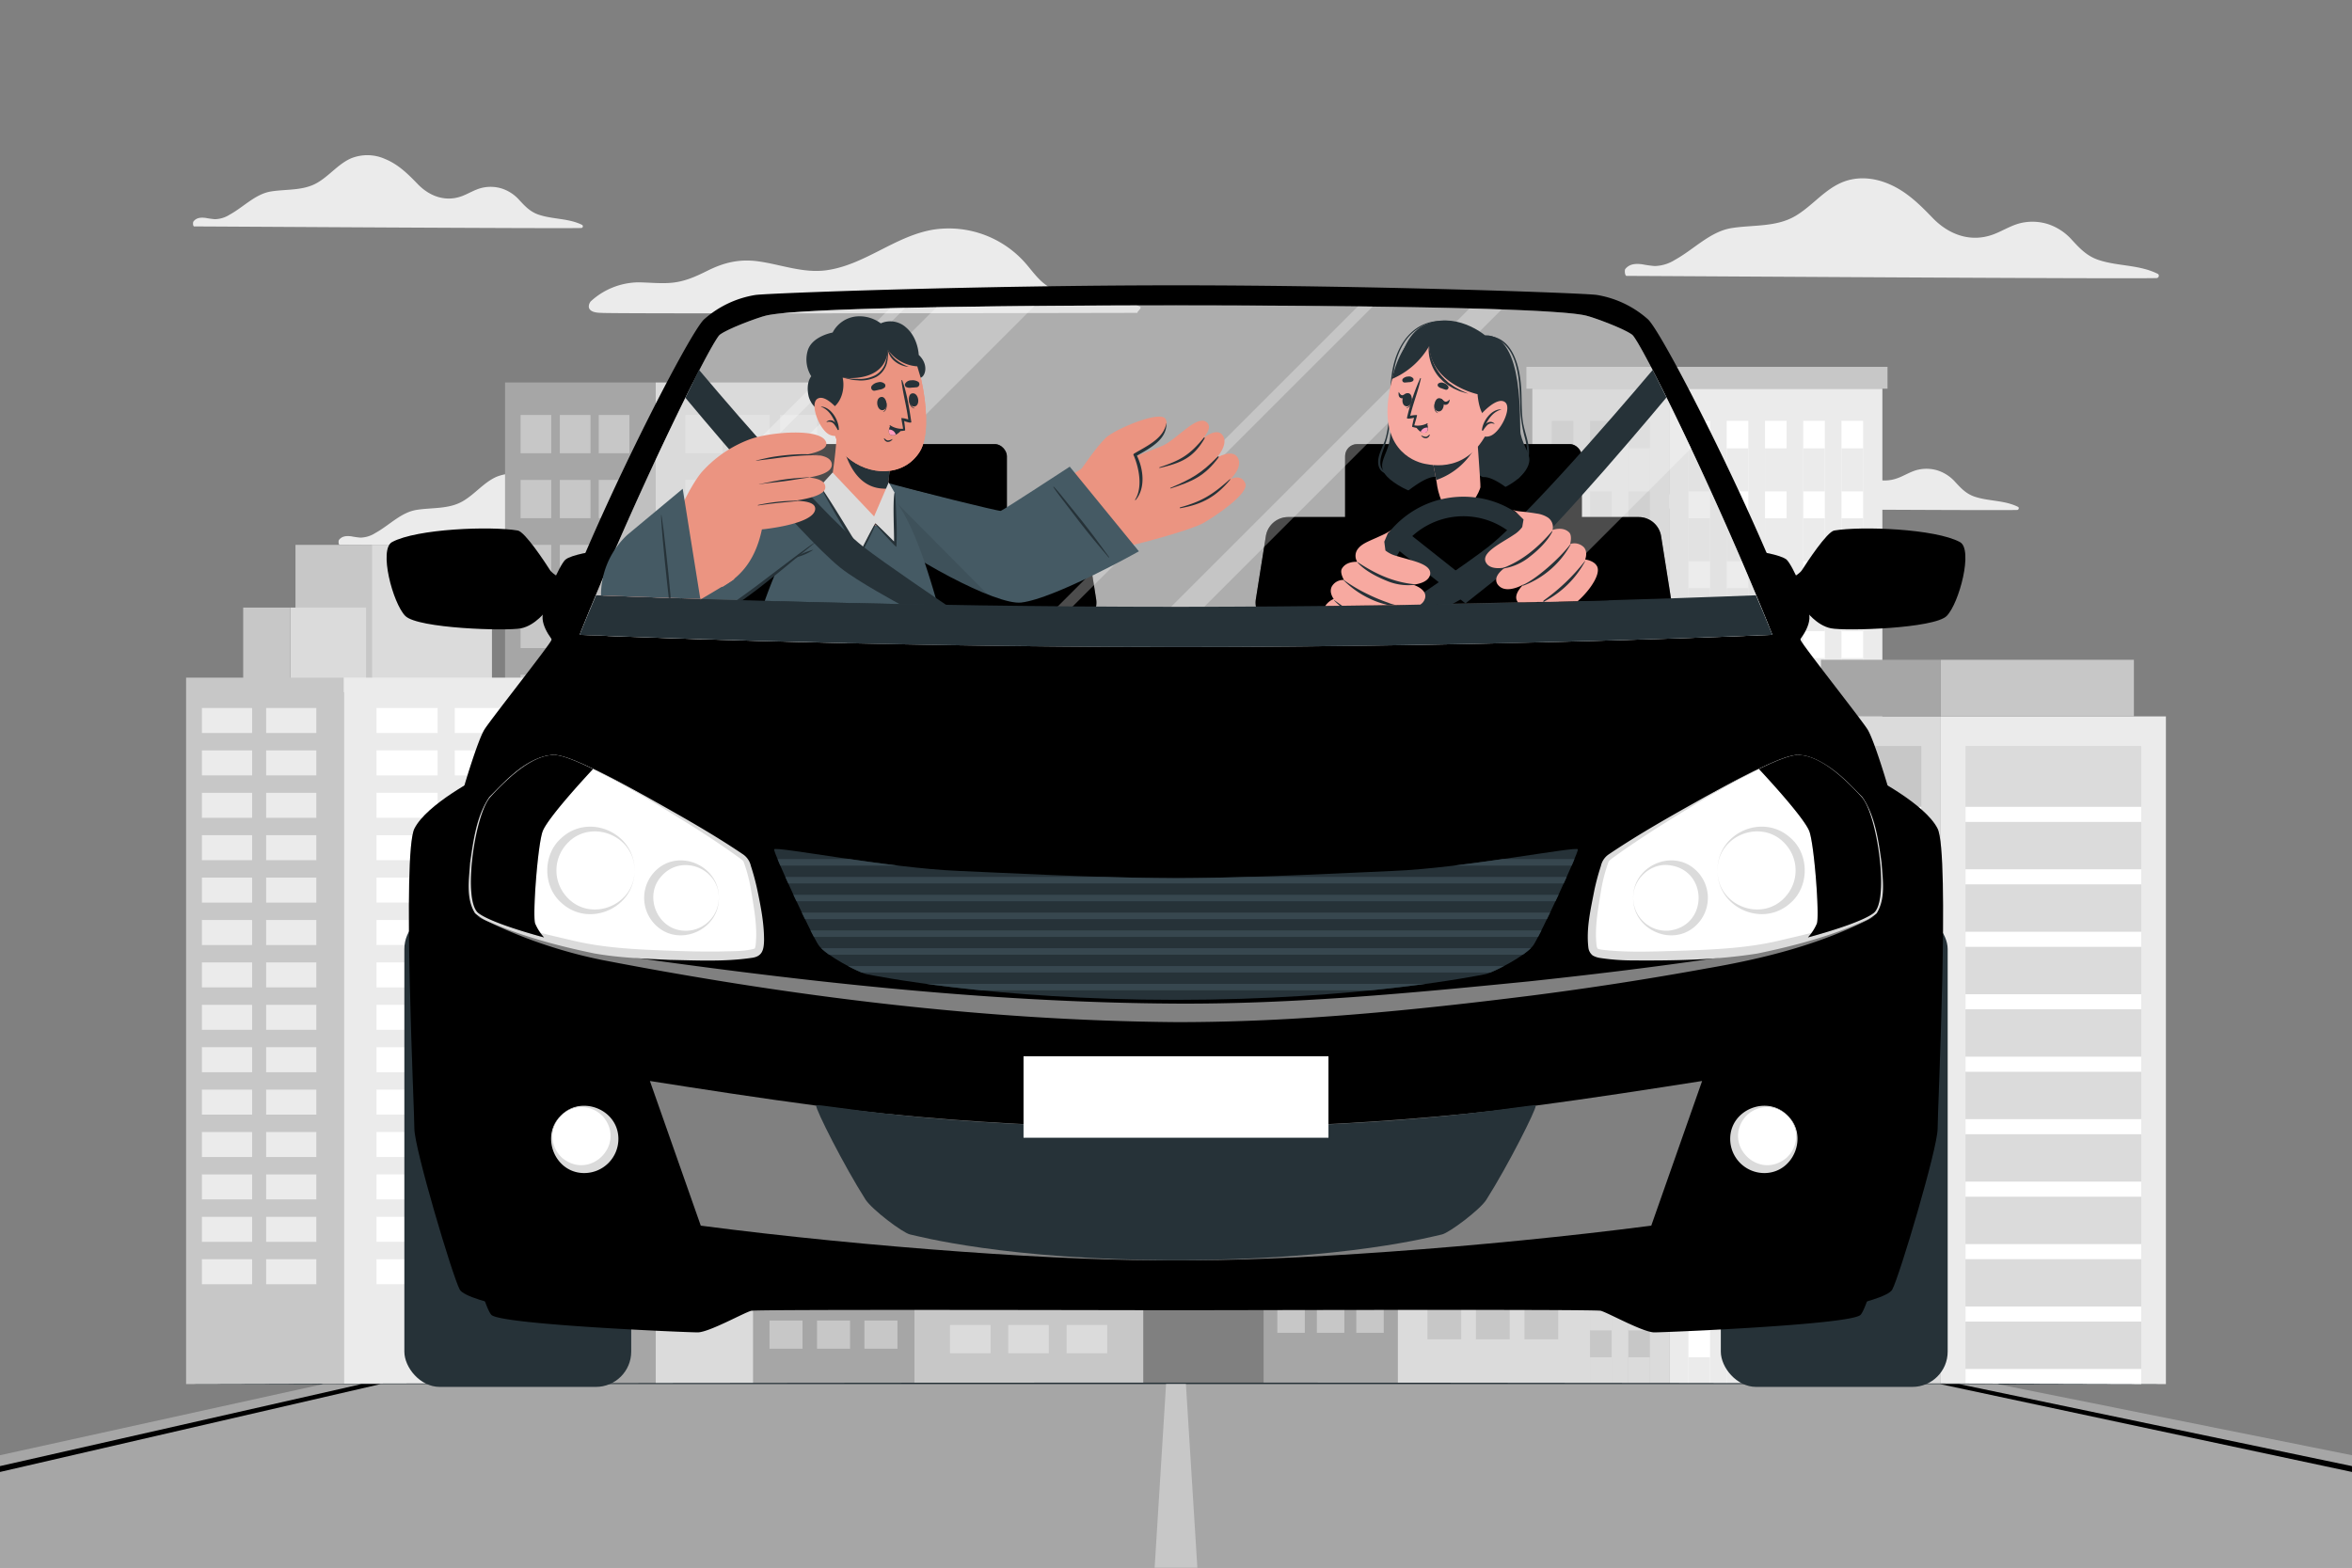 <svg xmlns="http://www.w3.org/2000/svg" viewBox="0 0 750 500"><rect x="0" y="0" width="750" height="500" fill="#808080" stroke="none"/><g id="freepik--background-complete--inject-48"><path d="M518.69,88c8.95,0,159.57,1,169,.69.68,0,1-1,.37-1.35-6-3-12.73-2.36-18.93-4.45-3.65-1.23-5.89-3.62-8.42-6.35a17.51,17.51,0,0,0-7.84-5.12,16.57,16.57,0,0,0-8.53-.27c-3.06.73-5.71,2.48-8.63,3.58-7.24,2.73-14.27.14-19.43-5.22-4.26-4.41-8.45-8.57-14.24-10.95-4.85-2-10.24-2.4-15.09-.21-5.53,2.5-9.32,7.54-14.51,10.57-6.15,3.59-13.51,2.74-20.3,3.83s-12,6.8-18,10.1a12.67,12.67,0,0,1-6.5,2,37.92,37.92,0,0,1-4-.56c-2-.25-4-.19-5.38,1.52C518,86.18,518.1,88,518.69,88Z" style="fill:#ebebeb"></path><path d="M61.93,72.22c6.53,0,116.5.72,123.41.5a.54.54,0,0,0,.27-1c-4.36-2.15-9.3-1.72-13.83-3.25-2.66-.89-4.3-2.64-6.15-4.63a12.71,12.71,0,0,0-5.72-3.74,12.08,12.08,0,0,0-6.23-.19c-2.23.53-4.17,1.8-6.29,2.61-5.29,2-10.42.1-14.19-3.81-3.11-3.22-6.17-6.26-10.4-8a13.85,13.85,0,0,0-11-.15c-4,1.83-6.8,5.5-10.59,7.71-4.49,2.63-9.86,2-14.82,2.8s-8.77,5-13.12,7.37a9.15,9.15,0,0,1-4.74,1.47,28.27,28.27,0,0,1-2.89-.4c-1.5-.19-2.92-.15-3.93,1.1C61.45,70.93,61.5,72.22,61.93,72.22Z" style="fill:#ebebeb"></path><path d="M108.34,173.78c6.53,0,116.5.72,123.41.5.49,0,.76-.74.27-1-4.36-2.16-9.3-1.72-13.83-3.25-2.66-.9-4.3-2.64-6.15-4.63a12.63,12.63,0,0,0-5.72-3.74,12.19,12.19,0,0,0-6.23-.2c-2.23.54-4.17,1.81-6.3,2.62-5.28,2-10.41.1-14.18-3.81-3.11-3.22-6.17-6.26-10.4-8a13.85,13.85,0,0,0-11-.15c-4,1.83-6.8,5.5-10.59,7.71-4.49,2.63-9.86,2-14.82,2.8s-8.77,5-13.12,7.37a9.15,9.15,0,0,1-4.74,1.47,25.77,25.77,0,0,1-2.89-.41c-1.5-.18-2.92-.14-3.93,1.11C107.86,172.49,107.91,173.78,108.34,173.78Z" style="fill:#ebebeb"></path><path d="M519.8,162.14c6.53,0,116.5.73,123.41.51.5,0,.76-.75.27-1-4.36-2.16-9.3-1.73-13.83-3.25-2.66-.9-4.3-2.64-6.14-4.64a12.79,12.79,0,0,0-5.73-3.74,12.08,12.08,0,0,0-6.23-.19c-2.23.53-4.17,1.81-6.29,2.61-5.29,2-10.42.1-14.19-3.81-3.11-3.22-6.17-6.26-10.4-8a13.81,13.81,0,0,0-11-.16c-4,1.83-6.8,5.51-10.59,7.72-4.49,2.62-9.86,2-14.82,2.79s-8.77,5-13.12,7.38a9.34,9.34,0,0,1-4.74,1.47c-1,0-1.93-.29-2.89-.41-1.5-.18-2.92-.14-3.93,1.11C519.32,160.85,519.37,162.14,519.8,162.14Z" style="fill:#ebebeb"></path><path d="M191.81,99.78c.12.37,173.31,0,171.13,0-1,0,1.51-1.49.54-2-5.64-2.8-11.81-2.88-18-3.44-3.58-.33-7.26-.85-10.48-2.54s-5.3-4.68-7.62-7.42A32.56,32.56,0,0,0,297.86,73.2c-12.32,1.93-22,11.31-34.36,13-7.41,1-14.42-1.83-21.66-2.84-6-.83-10.93.33-16.27,3-3.9,1.94-7.51,3.57-11.93,3.87-3.39.24-6.8-.15-10.19-.18a22.88,22.88,0,0,0-15,6C187.9,96.54,186.15,99.78,191.81,99.78Z" style="fill:#ebebeb"></path><rect x="209.1" y="121.98" width="60.94" height="319.45" transform="translate(479.14 563.42) rotate(180)" style="fill:#dbdbdb"></rect><rect x="248.73" y="132.36" width="11.85" height="12.2" transform="translate(509.31 276.92) rotate(180)" style="fill:#ebebeb"></rect><rect x="233.58" y="132.36" width="11.85" height="12.2" transform="translate(479 276.92) rotate(180)" style="fill:#ebebeb"></rect><rect x="248.73" y="153.07" width="11.85" height="12.2" transform="translate(509.31 318.34) rotate(180)" style="fill:#ebebeb"></rect><rect x="233.58" y="153.07" width="11.85" height="12.2" transform="translate(479 318.34) rotate(180)" style="fill:#ebebeb"></rect><rect x="248.73" y="173.78" width="11.85" height="12.2" transform="translate(509.31 359.76) rotate(180)" style="fill:#ebebeb"></rect><rect x="233.58" y="173.78" width="11.85" height="12.2" transform="translate(479 359.76) rotate(180)" style="fill:#ebebeb"></rect><rect x="248.73" y="194.49" width="11.85" height="12.2" transform="translate(509.31 401.17) rotate(180)" style="fill:#ebebeb"></rect><rect x="233.58" y="194.49" width="11.85" height="12.2" transform="translate(479 401.17) rotate(180)" style="fill:#ebebeb"></rect><rect x="248.73" y="215.2" width="11.85" height="12.2" transform="translate(509.31 442.59) rotate(180)" style="fill:#ebebeb"></rect><rect x="233.58" y="215.2" width="11.85" height="12.2" transform="translate(479 442.59) rotate(180)" style="fill:#ebebeb"></rect><rect x="248.73" y="235.91" width="11.85" height="12.2" transform="translate(509.31 484.01) rotate(180)" style="fill:#ebebeb"></rect><rect x="233.58" y="235.91" width="11.85" height="12.2" transform="translate(479 484.01) rotate(180)" style="fill:#ebebeb"></rect><rect x="248.73" y="256.61" width="11.85" height="12.2" transform="translate(509.31 525.43) rotate(180)" style="fill:#ebebeb"></rect><rect x="233.58" y="256.61" width="11.85" height="12.2" transform="translate(479 525.43) rotate(180)" style="fill:#ebebeb"></rect><rect x="248.73" y="277.32" width="11.85" height="12.2" transform="translate(509.31 566.84) rotate(180)" style="fill:#ebebeb"></rect><rect x="233.58" y="277.32" width="11.85" height="12.2" transform="translate(479 566.84) rotate(180)" style="fill:#ebebeb"></rect><rect x="248.73" y="298.03" width="11.85" height="12.2" transform="translate(509.31 608.26) rotate(180)" style="fill:#ebebeb"></rect><rect x="233.58" y="298.03" width="11.85" height="12.2" transform="translate(479 608.26) rotate(180)" style="fill:#ebebeb"></rect><rect x="248.73" y="318.74" width="11.85" height="12.2" transform="translate(509.31 649.68) rotate(180)" style="fill:#ebebeb"></rect><rect x="233.58" y="318.74" width="11.85" height="12.2" transform="translate(479 649.68) rotate(180)" style="fill:#ebebeb"></rect><rect x="248.73" y="339.45" width="11.85" height="12.2" transform="translate(509.31 691.1) rotate(180)" style="fill:#ebebeb"></rect><rect x="233.58" y="339.45" width="11.85" height="12.2" transform="translate(479 691.1) rotate(180)" style="fill:#ebebeb"></rect><rect x="248.73" y="360.16" width="11.85" height="12.2" transform="translate(509.31 732.52) rotate(180)" style="fill:#ebebeb"></rect><rect x="233.58" y="360.16" width="11.85" height="12.2" transform="translate(479 732.52) rotate(180)" style="fill:#ebebeb"></rect><rect x="248.73" y="380.87" width="11.85" height="12.2" transform="translate(509.31 773.93) rotate(180)" style="fill:#ebebeb"></rect><rect x="233.58" y="380.87" width="11.85" height="12.2" transform="translate(479 773.93) rotate(180)" style="fill:#ebebeb"></rect><rect x="248.73" y="401.58" width="11.85" height="12.2" transform="translate(509.31 815.35) rotate(180)" style="fill:#ebebeb"></rect><rect x="218.56" y="401.58" width="11.85" height="12.2" style="fill:#ebebeb"></rect><rect x="218.56" y="380.87" width="11.85" height="12.2" style="fill:#ebebeb"></rect><rect x="218.56" y="360.16" width="11.85" height="12.2" style="fill:#ebebeb"></rect><rect x="218.56" y="339.45" width="11.85" height="12.2" style="fill:#ebebeb"></rect><rect x="218.56" y="318.74" width="11.85" height="12.2" style="fill:#ebebeb"></rect><rect x="218.56" y="298.03" width="11.85" height="12.2" style="fill:#ebebeb"></rect><rect x="218.56" y="277.32" width="11.85" height="12.2" style="fill:#ebebeb"></rect><rect x="218.56" y="256.61" width="11.85" height="12.2" style="fill:#ebebeb"></rect><rect x="218.56" y="235.91" width="11.85" height="12.2" style="fill:#ebebeb"></rect><rect x="218.56" y="215.2" width="11.85" height="12.2" style="fill:#ebebeb"></rect><rect x="218.56" y="194.49" width="11.85" height="12.2" style="fill:#ebebeb"></rect><rect x="218.56" y="173.78" width="11.85" height="12.2" style="fill:#ebebeb"></rect><rect x="218.56" y="153.07" width="11.85" height="12.2" style="fill:#ebebeb"></rect><rect x="218.56" y="132.36" width="11.85" height="12.2" style="fill:#ebebeb"></rect><rect x="233.58" y="401.58" width="11.85" height="12.2" transform="translate(479 815.35) rotate(180)" style="fill:#ebebeb"></rect><rect x="161.05" y="121.98" width="48.05" height="319.45" transform="translate(370.15 563.42) rotate(180)" style="fill:#a6a6a6"></rect><rect x="166" y="401.58" width="9.78" height="12.2" style="fill:#c7c7c7"></rect><rect x="178.52" y="401.58" width="9.78" height="12.2" style="fill:#c7c7c7"></rect><rect x="166" y="380.87" width="9.78" height="12.2" style="fill:#c7c7c7"></rect><rect x="178.52" y="380.87" width="9.78" height="12.2" style="fill:#c7c7c7"></rect><rect x="166" y="360.16" width="9.78" height="12.2" style="fill:#c7c7c7"></rect><rect x="178.52" y="360.16" width="9.78" height="12.2" style="fill:#c7c7c7"></rect><rect x="166" y="339.45" width="9.78" height="12.2" style="fill:#c7c7c7"></rect><rect x="178.52" y="339.45" width="9.78" height="12.2" style="fill:#c7c7c7"></rect><rect x="166" y="318.74" width="9.78" height="12.2" style="fill:#c7c7c7"></rect><rect x="178.52" y="318.74" width="9.78" height="12.2" style="fill:#c7c7c7"></rect><rect x="166" y="298.03" width="9.78" height="12.2" style="fill:#c7c7c7"></rect><rect x="178.52" y="298.03" width="9.78" height="12.2" style="fill:#c7c7c7"></rect><rect x="166" y="277.32" width="9.78" height="12.2" style="fill:#c7c7c7"></rect><rect x="178.52" y="277.32" width="9.78" height="12.2" style="fill:#c7c7c7"></rect><rect x="166" y="256.61" width="9.78" height="12.2" style="fill:#c7c7c7"></rect><rect x="178.52" y="256.61" width="9.78" height="12.2" style="fill:#c7c7c7"></rect><rect x="166" y="235.91" width="9.78" height="12.2" style="fill:#c7c7c7"></rect><rect x="178.52" y="235.91" width="9.78" height="12.2" style="fill:#c7c7c7"></rect><rect x="166" y="215.2" width="9.78" height="12.2" style="fill:#c7c7c7"></rect><rect x="178.52" y="215.2" width="9.78" height="12.2" style="fill:#c7c7c7"></rect><rect x="166" y="194.49" width="9.78" height="12.2" style="fill:#c7c7c7"></rect><rect x="178.52" y="194.49" width="9.78" height="12.2" style="fill:#c7c7c7"></rect><rect x="166" y="173.78" width="9.78" height="12.2" style="fill:#c7c7c7"></rect><rect x="178.52" y="173.78" width="9.78" height="12.2" style="fill:#c7c7c7"></rect><rect x="166" y="153.07" width="9.78" height="12.2" style="fill:#c7c7c7"></rect><rect x="178.52" y="153.07" width="9.78" height="12.2" style="fill:#c7c7c7"></rect><rect x="166" y="132.36" width="9.78" height="12.2" style="fill:#c7c7c7"></rect><rect x="190.92" y="132.36" width="9.78" height="12.2" transform="translate(391.63 276.92) rotate(180)" style="fill:#c7c7c7"></rect><rect x="190.92" y="153.07" width="9.78" height="12.2" transform="translate(391.63 318.34) rotate(180)" style="fill:#c7c7c7"></rect><rect x="190.92" y="173.78" width="9.78" height="12.2" transform="translate(391.63 359.76) rotate(180)" style="fill:#c7c7c7"></rect><rect x="190.92" y="194.49" width="9.78" height="12.2" transform="translate(391.63 401.17) rotate(180)" style="fill:#c7c7c7"></rect><rect x="190.92" y="215.2" width="9.78" height="12.2" transform="translate(391.63 442.59) rotate(180)" style="fill:#c7c7c7"></rect><rect x="190.92" y="235.91" width="9.78" height="12.2" transform="translate(391.63 484.01) rotate(180)" style="fill:#c7c7c7"></rect><rect x="190.92" y="256.61" width="9.78" height="12.2" transform="translate(391.63 525.43) rotate(180)" style="fill:#c7c7c7"></rect><rect x="190.92" y="277.32" width="9.78" height="12.2" transform="translate(391.63 566.84) rotate(180)" style="fill:#c7c7c7"></rect><rect x="190.92" y="298.03" width="9.78" height="12.2" transform="translate(391.63 608.26) rotate(180)" style="fill:#c7c7c7"></rect><rect x="190.92" y="318.74" width="9.78" height="12.2" transform="translate(391.63 649.68) rotate(180)" style="fill:#c7c7c7"></rect><rect x="190.92" y="339.45" width="9.78" height="12.2" transform="translate(391.63 691.1) rotate(180)" style="fill:#c7c7c7"></rect><rect x="190.92" y="360.16" width="9.78" height="12.2" transform="translate(391.63 732.52) rotate(180)" style="fill:#c7c7c7"></rect><rect x="190.92" y="380.87" width="9.78" height="12.2" transform="translate(391.63 773.93) rotate(180)" style="fill:#c7c7c7"></rect><rect x="190.92" y="401.58" width="9.78" height="12.2" transform="translate(391.63 815.35) rotate(180)" style="fill:#c7c7c7"></rect><rect x="178.52" y="132.36" width="9.78" height="12.2" style="fill:#c7c7c7"></rect><rect x="532.27" y="123.97" width="67.98" height="317.47" transform="translate(1132.52 565.4) rotate(180)" style="fill:#ebebeb"></rect><rect x="532.27" y="117.02" width="69.62" height="6.95" transform="translate(1134.16 240.98) rotate(180)" style="fill:#c7c7c7"></rect><rect x="587.22" y="134.21" width="6.89" height="307.22" transform="translate(1181.32 575.65) rotate(180)" style="fill:#fff"></rect><rect x="575.02" y="134.21" width="6.89" height="307.22" transform="translate(1156.92 575.65) rotate(180)" style="fill:#fff"></rect><rect x="562.82" y="134.21" width="6.89" height="307.22" transform="translate(1132.52 575.65) rotate(180)" style="fill:#fff"></rect><rect x="550.62" y="134.21" width="6.89" height="307.22" transform="translate(1108.12 575.65) rotate(180)" style="fill:#fff"></rect><rect x="538.42" y="134.21" width="6.89" height="307.22" transform="translate(1083.72 575.65) rotate(180)" style="fill:#fff"></rect><rect x="587.22" y="142.99" width="6.89" height="13.72" transform="translate(1181.32 299.71) rotate(180)" style="fill:#ebebeb"></rect><rect x="575.02" y="142.99" width="6.89" height="13.72" transform="translate(1156.92 299.71) rotate(180)" style="fill:#ebebeb"></rect><rect x="562.82" y="142.99" width="6.89" height="13.72" transform="translate(1132.52 299.71) rotate(180)" style="fill:#ebebeb"></rect><rect x="550.62" y="142.99" width="6.89" height="13.72" transform="translate(1108.12 299.71) rotate(180)" style="fill:#ebebeb"></rect><rect x="538.42" y="142.99" width="6.89" height="13.72" transform="translate(1083.72 299.71) rotate(180)" style="fill:#ebebeb"></rect><rect x="587.22" y="165.29" width="6.89" height="13.72" transform="translate(1181.32 344.31) rotate(180)" style="fill:#ebebeb"></rect><rect x="575.02" y="165.29" width="6.89" height="13.72" transform="translate(1156.92 344.31) rotate(180)" style="fill:#ebebeb"></rect><rect x="562.82" y="165.29" width="6.89" height="13.72" transform="translate(1132.52 344.31) rotate(180)" style="fill:#ebebeb"></rect><rect x="550.62" y="165.29" width="6.89" height="13.72" transform="translate(1108.12 344.31) rotate(180)" style="fill:#ebebeb"></rect><rect x="538.42" y="165.29" width="6.89" height="13.72" transform="translate(1083.72 344.31) rotate(180)" style="fill:#ebebeb"></rect><rect x="587.22" y="187.59" width="6.89" height="13.72" transform="translate(1181.32 388.9) rotate(180)" style="fill:#ebebeb"></rect><rect x="575.02" y="187.59" width="6.89" height="13.72" transform="translate(1156.92 388.9) rotate(180)" style="fill:#ebebeb"></rect><rect x="562.82" y="187.59" width="6.89" height="13.72" transform="translate(1132.52 388.9) rotate(180)" style="fill:#ebebeb"></rect><rect x="550.62" y="187.59" width="6.89" height="13.72" transform="translate(1108.12 388.9) rotate(180)" style="fill:#ebebeb"></rect><rect x="538.42" y="187.59" width="6.89" height="13.72" transform="translate(1083.72 388.9) rotate(180)" style="fill:#ebebeb"></rect><rect x="587.22" y="209.89" width="6.89" height="13.72" transform="translate(1181.32 433.5) rotate(180)" style="fill:#ebebeb"></rect><rect x="575.02" y="209.89" width="6.89" height="13.72" transform="translate(1156.92 433.5) rotate(180)" style="fill:#ebebeb"></rect><rect x="562.82" y="209.89" width="6.89" height="13.72" transform="translate(1132.52 433.5) rotate(180)" style="fill:#ebebeb"></rect><rect x="550.62" y="209.89" width="6.89" height="13.72" transform="translate(1108.12 433.5) rotate(180)" style="fill:#ebebeb"></rect><rect x="538.42" y="209.89" width="6.89" height="13.72" transform="translate(1083.72 433.5) rotate(180)" style="fill:#ebebeb"></rect><rect x="587.22" y="232.19" width="6.89" height="13.72" transform="translate(1181.32 478.1) rotate(180)" style="fill:#ebebeb"></rect><rect x="575.02" y="232.19" width="6.89" height="13.72" transform="translate(1156.92 478.1) rotate(180)" style="fill:#ebebeb"></rect><rect x="562.82" y="232.19" width="6.89" height="13.72" transform="translate(1132.52 478.1) rotate(180)" style="fill:#ebebeb"></rect><rect x="550.62" y="232.19" width="6.89" height="13.72" transform="translate(1108.12 478.1) rotate(180)" style="fill:#ebebeb"></rect><rect x="538.42" y="232.19" width="6.89" height="13.72" transform="translate(1083.72 478.1) rotate(180)" style="fill:#ebebeb"></rect><rect x="587.22" y="254.49" width="6.89" height="13.72" transform="translate(1181.32 522.7) rotate(180)" style="fill:#ebebeb"></rect><rect x="575.02" y="254.49" width="6.89" height="13.72" transform="translate(1156.92 522.7) rotate(180)" style="fill:#ebebeb"></rect><rect x="562.82" y="254.49" width="6.89" height="13.72" transform="translate(1132.52 522.7) rotate(180)" style="fill:#ebebeb"></rect><rect x="550.62" y="254.49" width="6.89" height="13.72" transform="translate(1108.12 522.7) rotate(180)" style="fill:#ebebeb"></rect><rect x="538.42" y="254.49" width="6.89" height="13.72" transform="translate(1083.72 522.7) rotate(180)" style="fill:#ebebeb"></rect><rect x="587.22" y="276.79" width="6.89" height="13.72" transform="translate(1181.32 567.3) rotate(180)" style="fill:#ebebeb"></rect><rect x="575.02" y="276.79" width="6.89" height="13.72" transform="translate(1156.92 567.3) rotate(180)" style="fill:#ebebeb"></rect><rect x="562.82" y="276.79" width="6.89" height="13.72" transform="translate(1132.52 567.3) rotate(180)" style="fill:#ebebeb"></rect><rect x="550.62" y="276.79" width="6.89" height="13.72" transform="translate(1108.12 567.3) rotate(180)" style="fill:#ebebeb"></rect><rect x="538.42" y="276.79" width="6.89" height="13.72" transform="translate(1083.72 567.3) rotate(180)" style="fill:#ebebeb"></rect><rect x="587.22" y="299.09" width="6.89" height="13.72" transform="translate(1181.32 611.9) rotate(180)" style="fill:#ebebeb"></rect><rect x="575.02" y="299.09" width="6.89" height="13.72" transform="translate(1156.92 611.9) rotate(180)" style="fill:#ebebeb"></rect><rect x="562.82" y="299.09" width="6.89" height="13.72" transform="translate(1132.52 611.9) rotate(180)" style="fill:#ebebeb"></rect><rect x="550.62" y="299.09" width="6.89" height="13.72" transform="translate(1108.12 611.9) rotate(180)" style="fill:#ebebeb"></rect><rect x="538.42" y="299.09" width="6.89" height="13.72" transform="translate(1083.72 611.9) rotate(180)" style="fill:#ebebeb"></rect><rect x="587.22" y="321.39" width="6.89" height="13.72" transform="translate(1181.32 656.5) rotate(180)" style="fill:#ebebeb"></rect><rect x="575.02" y="321.39" width="6.89" height="13.72" transform="translate(1156.92 656.5) rotate(180)" style="fill:#ebebeb"></rect><rect x="562.82" y="321.39" width="6.89" height="13.72" transform="translate(1132.52 656.5) rotate(180)" style="fill:#ebebeb"></rect><rect x="550.62" y="321.39" width="6.89" height="13.72" transform="translate(1108.12 656.5) rotate(180)" style="fill:#ebebeb"></rect><rect x="538.42" y="321.39" width="6.89" height="13.72" transform="translate(1083.72 656.5) rotate(180)" style="fill:#ebebeb"></rect><rect x="587.22" y="343.69" width="6.89" height="13.72" transform="translate(1181.32 701.09) rotate(180)" style="fill:#ebebeb"></rect><rect x="575.02" y="343.69" width="6.89" height="13.72" transform="translate(1156.92 701.09) rotate(180)" style="fill:#ebebeb"></rect><rect x="562.82" y="343.69" width="6.89" height="13.72" transform="translate(1132.52 701.09) rotate(180)" style="fill:#ebebeb"></rect><rect x="550.62" y="343.69" width="6.89" height="13.72" transform="translate(1108.12 701.09) rotate(180)" style="fill:#ebebeb"></rect><rect x="538.42" y="343.69" width="6.89" height="13.72" transform="translate(1083.72 701.09) rotate(180)" style="fill:#ebebeb"></rect><rect x="587.22" y="365.99" width="6.89" height="13.72" transform="translate(1181.32 745.69) rotate(180)" style="fill:#ebebeb"></rect><rect x="575.02" y="365.99" width="6.89" height="13.72" transform="translate(1156.92 745.69) rotate(180)" style="fill:#ebebeb"></rect><rect x="562.82" y="365.99" width="6.89" height="13.72" transform="translate(1132.52 745.69) rotate(180)" style="fill:#ebebeb"></rect><rect x="550.62" y="365.99" width="6.89" height="13.72" transform="translate(1108.12 745.69) rotate(180)" style="fill:#ebebeb"></rect><rect x="538.42" y="365.99" width="6.89" height="13.72" transform="translate(1083.72 745.69) rotate(180)" style="fill:#ebebeb"></rect><rect x="587.22" y="388.29" width="6.89" height="13.72" transform="translate(1181.32 790.29) rotate(180)" style="fill:#ebebeb"></rect><rect x="575.02" y="388.29" width="6.89" height="13.72" transform="translate(1156.92 790.29) rotate(180)" style="fill:#ebebeb"></rect><rect x="562.82" y="388.29" width="6.89" height="13.72" transform="translate(1132.52 790.29) rotate(180)" style="fill:#ebebeb"></rect><rect x="550.62" y="388.29" width="6.89" height="13.72" transform="translate(1108.12 790.29) rotate(180)" style="fill:#ebebeb"></rect><rect x="538.42" y="388.29" width="6.89" height="13.72" transform="translate(1083.72 790.29) rotate(180)" style="fill:#ebebeb"></rect><rect x="587.22" y="410.58" width="6.89" height="13.72" transform="translate(1181.32 834.89) rotate(180)" style="fill:#ebebeb"></rect><rect x="575.02" y="410.58" width="6.89" height="13.72" transform="translate(1156.92 834.89) rotate(180)" style="fill:#ebebeb"></rect><rect x="562.82" y="410.58" width="6.89" height="13.72" transform="translate(1132.52 834.89) rotate(180)" style="fill:#ebebeb"></rect><rect x="550.62" y="410.58" width="6.89" height="13.72" transform="translate(1108.12 834.89) rotate(180)" style="fill:#ebebeb"></rect><rect x="538.42" y="410.58" width="6.89" height="13.72" transform="translate(1083.72 834.89) rotate(180)" style="fill:#ebebeb"></rect><rect x="587.22" y="432.88" width="6.89" height="8.55" transform="translate(1181.32 874.32) rotate(180)" style="fill:#ebebeb"></rect><rect x="575.02" y="432.88" width="6.89" height="8.55" transform="translate(1156.92 874.32) rotate(180)" style="fill:#ebebeb"></rect><rect x="562.82" y="432.88" width="6.89" height="8.55" transform="translate(1132.52 874.32) rotate(180)" style="fill:#ebebeb"></rect><rect x="550.62" y="432.88" width="6.89" height="8.55" transform="translate(1108.12 874.32) rotate(180)" style="fill:#ebebeb"></rect><rect x="538.42" y="432.88" width="6.89" height="8.55" transform="translate(1083.72 874.32) rotate(180)" style="fill:#ebebeb"></rect><rect x="488.63" y="123.97" width="43.64" height="317.47" transform="translate(1020.9 565.4) rotate(180)" style="fill:#dbdbdb"></rect><rect x="486.74" y="117.02" width="45.53" height="6.95" transform="translate(1019.01 240.98) rotate(180)" style="fill:#c7c7c7"></rect><rect x="519.24" y="134.21" width="6.89" height="307.22" transform="translate(1045.36 575.65) rotate(180)" style="fill:#c7c7c7"></rect><rect x="507.04" y="134.21" width="6.89" height="307.22" transform="translate(1020.96 575.65) rotate(180)" style="fill:#c7c7c7"></rect><rect x="494.84" y="134.21" width="6.89" height="307.22" transform="translate(996.56 575.65) rotate(180)" style="fill:#c7c7c7"></rect><rect x="519.24" y="142.99" width="6.89" height="13.72" transform="translate(1045.36 299.71) rotate(180)" style="fill:#dbdbdb"></rect><rect x="507.04" y="142.99" width="6.89" height="13.72" transform="translate(1020.96 299.71) rotate(180)" style="fill:#dbdbdb"></rect><rect x="494.84" y="142.99" width="6.89" height="13.72" transform="translate(996.56 299.71) rotate(180)" style="fill:#dbdbdb"></rect><rect x="519.24" y="165.29" width="6.89" height="13.72" transform="translate(1045.36 344.31) rotate(180)" style="fill:#dbdbdb"></rect><rect x="507.04" y="165.29" width="6.89" height="13.72" transform="translate(1020.96 344.31) rotate(180)" style="fill:#dbdbdb"></rect><rect x="494.84" y="165.29" width="6.89" height="13.72" transform="translate(996.56 344.31) rotate(180)" style="fill:#dbdbdb"></rect><rect x="519.24" y="187.59" width="6.89" height="13.72" transform="translate(1045.36 388.9) rotate(180)" style="fill:#dbdbdb"></rect><rect x="507.04" y="187.59" width="6.89" height="13.72" transform="translate(1020.96 388.9) rotate(180)" style="fill:#dbdbdb"></rect><rect x="494.84" y="187.59" width="6.89" height="13.72" transform="translate(996.56 388.9) rotate(180)" style="fill:#dbdbdb"></rect><rect x="519.24" y="209.89" width="6.89" height="13.72" transform="translate(1045.36 433.5) rotate(180)" style="fill:#dbdbdb"></rect><rect x="507.04" y="209.89" width="6.89" height="13.72" transform="translate(1020.96 433.5) rotate(180)" style="fill:#dbdbdb"></rect><rect x="494.84" y="209.89" width="6.89" height="13.72" transform="translate(996.56 433.5) rotate(180)" style="fill:#dbdbdb"></rect><rect x="519.24" y="232.19" width="6.89" height="13.72" transform="translate(1045.36 478.1) rotate(180)" style="fill:#dbdbdb"></rect><rect x="507.04" y="232.19" width="6.89" height="13.72" transform="translate(1020.96 478.1) rotate(180)" style="fill:#dbdbdb"></rect><rect x="494.84" y="232.19" width="6.89" height="13.72" transform="translate(996.56 478.1) rotate(180)" style="fill:#dbdbdb"></rect><rect x="519.24" y="254.49" width="6.89" height="13.72" transform="translate(1045.36 522.7) rotate(180)" style="fill:#dbdbdb"></rect><rect x="507.04" y="254.49" width="6.89" height="13.72" transform="translate(1020.96 522.7) rotate(180)" style="fill:#dbdbdb"></rect><rect x="494.84" y="254.49" width="6.89" height="13.72" transform="translate(996.56 522.7) rotate(180)" style="fill:#dbdbdb"></rect><rect x="519.24" y="276.79" width="6.89" height="13.72" transform="translate(1045.36 567.3) rotate(180)" style="fill:#dbdbdb"></rect><rect x="507.04" y="276.79" width="6.89" height="13.72" transform="translate(1020.96 567.3) rotate(180)" style="fill:#dbdbdb"></rect><rect x="494.84" y="276.79" width="6.89" height="13.72" transform="translate(996.56 567.3) rotate(180)" style="fill:#dbdbdb"></rect><rect x="519.24" y="299.09" width="6.89" height="13.72" transform="translate(1045.36 611.9) rotate(180)" style="fill:#dbdbdb"></rect><rect x="507.04" y="299.09" width="6.89" height="13.72" transform="translate(1020.96 611.9) rotate(180)" style="fill:#dbdbdb"></rect><rect x="494.84" y="299.09" width="6.89" height="13.72" transform="translate(996.56 611.9) rotate(180)" style="fill:#dbdbdb"></rect><rect x="519.24" y="321.39" width="6.89" height="13.72" transform="translate(1045.36 656.5) rotate(180)" style="fill:#dbdbdb"></rect><rect x="507.04" y="321.39" width="6.89" height="13.72" transform="translate(1020.96 656.5) rotate(180)" style="fill:#dbdbdb"></rect><rect x="494.84" y="321.39" width="6.89" height="13.72" transform="translate(996.56 656.5) rotate(180)" style="fill:#dbdbdb"></rect><rect x="519.24" y="343.69" width="6.89" height="13.72" transform="translate(1045.36 701.09) rotate(180)" style="fill:#dbdbdb"></rect><rect x="507.04" y="343.69" width="6.89" height="13.72" transform="translate(1020.96 701.09) rotate(180)" style="fill:#dbdbdb"></rect><rect x="494.84" y="343.69" width="6.89" height="13.72" transform="translate(996.56 701.09) rotate(180)" style="fill:#dbdbdb"></rect><rect x="519.24" y="365.99" width="6.89" height="13.72" transform="translate(1045.36 745.69) rotate(180)" style="fill:#dbdbdb"></rect><rect x="507.04" y="365.99" width="6.89" height="13.72" transform="translate(1020.96 745.69) rotate(180)" style="fill:#dbdbdb"></rect><rect x="494.84" y="365.99" width="6.89" height="13.72" transform="translate(996.56 745.69) rotate(180)" style="fill:#dbdbdb"></rect><rect x="519.24" y="388.29" width="6.89" height="13.72" transform="translate(1045.36 790.29) rotate(180)" style="fill:#dbdbdb"></rect><rect x="507.04" y="388.29" width="6.89" height="13.72" transform="translate(1020.96 790.29) rotate(180)" style="fill:#dbdbdb"></rect><rect x="494.84" y="388.29" width="6.89" height="13.72" transform="translate(996.56 790.29) rotate(180)" style="fill:#dbdbdb"></rect><rect x="519.24" y="410.58" width="6.89" height="13.72" transform="translate(1045.36 834.89) rotate(180)" style="fill:#dbdbdb"></rect><rect x="507.04" y="410.58" width="6.89" height="13.72" transform="translate(1020.96 834.89) rotate(180)" style="fill:#dbdbdb"></rect><rect x="494.84" y="410.58" width="6.89" height="13.72" transform="translate(996.56 834.89) rotate(180)" style="fill:#dbdbdb"></rect><rect x="519.24" y="432.88" width="6.89" height="8.55" transform="translate(1045.36 874.32) rotate(180)" style="fill:#dbdbdb"></rect><rect x="507.04" y="432.88" width="6.89" height="8.55" transform="translate(1020.96 874.32) rotate(180)" style="fill:#dbdbdb"></rect><rect x="494.84" y="432.88" width="6.89" height="8.55" transform="translate(996.56 874.32) rotate(180)" style="fill:#dbdbdb"></rect><rect x="618.87" y="228.49" width="71.79" height="212.95" transform="translate(1309.53 669.93) rotate(180)" style="fill:#ebebeb"></rect><rect x="618.87" y="210.43" width="61.57" height="18.06" transform="translate(1299.32 438.92) rotate(180)" style="fill:#c7c7c7"></rect><rect x="626.74" y="237.91" width="56.04" height="203.52" transform="translate(1309.53 679.35) rotate(180)" style="fill:#dbdbdb"></rect><rect x="626.74" y="257.34" width="56.04" height="4.81" transform="translate(1309.53 519.48) rotate(180)" style="fill:#fff"></rect><rect x="626.74" y="277.26" width="56.04" height="4.81" transform="translate(1309.53 559.32) rotate(180)" style="fill:#fff"></rect><rect x="626.74" y="297.18" width="56.04" height="4.81" transform="translate(1309.53 599.17) rotate(180)" style="fill:#fff"></rect><rect x="626.74" y="317.1" width="56.04" height="4.81" transform="translate(1309.53 639.01) rotate(180)" style="fill:#fff"></rect><rect x="626.74" y="337.02" width="56.04" height="4.81" transform="translate(1309.53 678.85) rotate(180)" style="fill:#fff"></rect><rect x="626.74" y="356.94" width="56.04" height="4.81" transform="translate(1309.53 718.69) rotate(180)" style="fill:#fff"></rect><rect x="626.74" y="376.86" width="56.04" height="4.81" transform="translate(1309.53 758.54) rotate(180)" style="fill:#fff"></rect><rect x="626.74" y="396.78" width="56.04" height="4.81" transform="translate(1309.53 798.38) rotate(180)" style="fill:#fff"></rect><rect x="626.74" y="416.71" width="56.04" height="4.81" transform="translate(1309.53 838.22) rotate(180)" style="fill:#fff"></rect><rect x="626.74" y="436.63" width="56.04" height="4.81" transform="translate(1309.53 878.06) rotate(180)" style="fill:#fff"></rect><rect x="573.91" y="228.49" width="44.96" height="212.95" transform="translate(1192.78 669.93) rotate(180)" style="fill:#dbdbdb"></rect><rect x="580.66" y="210.43" width="38.22" height="18.06" transform="translate(1199.53 438.92) rotate(180)" style="fill:#a6a6a6"></rect><rect x="578.1" y="237.91" width="34.57" height="203.52" transform="translate(1190.77 679.35) rotate(180)" style="fill:#c7c7c7"></rect><rect x="578.1" y="257.34" width="34.57" height="4.81" transform="translate(1190.77 519.48) rotate(180)" style="fill:#fff"></rect><rect x="578.1" y="277.26" width="34.57" height="4.81" transform="translate(1190.77 559.32) rotate(180)" style="fill:#fff"></rect><rect x="578.1" y="297.18" width="34.57" height="4.81" transform="translate(1190.77 599.17) rotate(180)" style="fill:#fff"></rect><rect x="578.1" y="317.1" width="34.57" height="4.81" transform="translate(1190.77 639.01) rotate(180)" style="fill:#fff"></rect><rect x="578.1" y="337.02" width="34.57" height="4.81" transform="translate(1190.77 678.85) rotate(180)" style="fill:#fff"></rect><rect x="578.1" y="356.94" width="34.57" height="4.81" transform="translate(1190.77 718.69) rotate(180)" style="fill:#fff"></rect><rect x="578.1" y="376.86" width="34.57" height="4.81" transform="translate(1190.77 758.54) rotate(180)" style="fill:#fff"></rect><rect x="578.1" y="396.78" width="34.57" height="4.81" transform="translate(1190.77 798.38) rotate(180)" style="fill:#fff"></rect><rect x="578.1" y="416.71" width="34.57" height="4.81" transform="translate(1190.77 838.22) rotate(180)" style="fill:#fff"></rect><rect x="578.1" y="436.63" width="34.57" height="4.81" transform="translate(1190.77 878.06) rotate(180)" style="fill:#fff"></rect><rect x="445.63" y="228.49" width="60.83" height="212.95" transform="translate(952.08 669.93) rotate(180)" style="fill:#dbdbdb"></rect><rect x="486.12" y="246.92" width="10.76" height="13.05" transform="translate(983 506.89) rotate(180)" style="fill:#c7c7c7"></rect><rect x="486.12" y="274.79" width="10.76" height="13.05" transform="translate(983 562.62) rotate(180)" style="fill:#c7c7c7"></rect><rect x="486.12" y="302.65" width="10.76" height="13.05" transform="translate(983 618.36) rotate(180)" style="fill:#c7c7c7"></rect><rect x="486.12" y="330.52" width="10.76" height="13.05" transform="translate(983 674.09) rotate(180)" style="fill:#c7c7c7"></rect><rect x="486.12" y="358.39" width="10.76" height="13.05" transform="translate(983 729.82) rotate(180)" style="fill:#c7c7c7"></rect><rect x="486.12" y="386.25" width="10.76" height="13.05" transform="translate(983 785.55) rotate(180)" style="fill:#c7c7c7"></rect><rect x="486.12" y="414.12" width="10.76" height="13.05" transform="translate(983 841.28) rotate(180)" style="fill:#c7c7c7"></rect><rect x="470.64" y="246.92" width="10.76" height="13.05" transform="translate(952.04 506.89) rotate(180)" style="fill:#c7c7c7"></rect><rect x="470.64" y="274.79" width="10.76" height="13.05" transform="translate(952.04 562.62) rotate(180)" style="fill:#c7c7c7"></rect><rect x="470.64" y="302.65" width="10.76" height="13.05" transform="translate(952.04 618.36) rotate(180)" style="fill:#c7c7c7"></rect><rect x="470.64" y="330.52" width="10.76" height="13.05" transform="translate(952.04 674.09) rotate(180)" style="fill:#c7c7c7"></rect><rect x="470.64" y="358.39" width="10.76" height="13.05" transform="translate(952.04 729.82) rotate(180)" style="fill:#c7c7c7"></rect><rect x="470.64" y="386.25" width="10.76" height="13.05" transform="translate(952.04 785.55) rotate(180)" style="fill:#c7c7c7"></rect><rect x="470.64" y="414.12" width="10.76" height="13.05" transform="translate(952.04 841.28) rotate(180)" style="fill:#c7c7c7"></rect><rect x="455.19" y="246.92" width="10.76" height="13.05" transform="translate(921.14 506.89) rotate(180)" style="fill:#c7c7c7"></rect><rect x="455.19" y="274.79" width="10.76" height="13.05" transform="translate(921.14 562.62) rotate(180)" style="fill:#c7c7c7"></rect><rect x="455.19" y="302.65" width="10.76" height="13.05" transform="translate(921.14 618.36) rotate(180)" style="fill:#c7c7c7"></rect><rect x="455.19" y="330.52" width="10.76" height="13.05" transform="translate(921.14 674.09) rotate(180)" style="fill:#c7c7c7"></rect><rect x="455.19" y="358.39" width="10.76" height="13.05" transform="translate(921.14 729.82) rotate(180)" style="fill:#c7c7c7"></rect><rect x="455.19" y="386.25" width="10.76" height="13.05" transform="translate(921.14 785.55) rotate(180)" style="fill:#c7c7c7"></rect><rect x="455.19" y="414.12" width="10.76" height="13.05" transform="translate(921.14 841.28) rotate(180)" style="fill:#c7c7c7"></rect><rect x="402.95" y="228.49" width="42.68" height="212.95" transform="translate(848.57 669.93) rotate(180)" style="fill:#a6a6a6"></rect><rect x="407.32" y="412.04" width="8.76" height="13.05" style="fill:#c7c7c7"></rect><rect x="407.32" y="384.17" width="8.76" height="13.05" style="fill:#c7c7c7"></rect><rect x="407.32" y="356.31" width="8.76" height="13.05" style="fill:#c7c7c7"></rect><rect x="407.32" y="328.44" width="8.76" height="13.05" style="fill:#c7c7c7"></rect><rect x="407.32" y="300.57" width="8.76" height="13.05" style="fill:#c7c7c7"></rect><rect x="407.32" y="272.71" width="8.76" height="13.05" style="fill:#c7c7c7"></rect><rect x="407.32" y="244.84" width="8.76" height="13.05" style="fill:#c7c7c7"></rect><rect x="419.92" y="412.04" width="8.76" height="13.05" style="fill:#c7c7c7"></rect><rect x="419.92" y="384.17" width="8.76" height="13.05" style="fill:#c7c7c7"></rect><rect x="419.92" y="356.31" width="8.76" height="13.05" style="fill:#c7c7c7"></rect><rect x="419.92" y="328.44" width="8.76" height="13.05" style="fill:#c7c7c7"></rect><rect x="419.92" y="300.57" width="8.76" height="13.05" style="fill:#c7c7c7"></rect><rect x="419.92" y="272.71" width="8.76" height="13.05" style="fill:#c7c7c7"></rect><rect x="419.92" y="244.84" width="8.76" height="13.05" style="fill:#c7c7c7"></rect><rect x="432.49" y="412.04" width="8.76" height="13.05" style="fill:#c7c7c7"></rect><rect x="432.49" y="384.17" width="8.76" height="13.05" style="fill:#c7c7c7"></rect><rect x="432.49" y="356.31" width="8.76" height="13.05" style="fill:#c7c7c7"></rect><rect x="432.49" y="328.44" width="8.76" height="13.05" style="fill:#c7c7c7"></rect><rect x="432.49" y="300.57" width="8.76" height="13.05" style="fill:#c7c7c7"></rect><rect x="432.49" y="272.71" width="8.76" height="13.05" style="fill:#c7c7c7"></rect><rect x="432.49" y="244.84" width="8.76" height="13.05" style="fill:#c7c7c7"></rect><rect x="118.53" y="173.78" width="38.34" height="45.29" transform="translate(275.4 392.85) rotate(180)" style="fill:#dbdbdb"></rect><rect x="94.22" y="173.78" width="24.31" height="46.95" transform="translate(212.75 394.51) rotate(180)" style="fill:#c7c7c7"></rect><rect x="92.6" y="193.78" width="24.13" height="26.95" transform="translate(209.33 414.51) rotate(180)" style="fill:#dbdbdb"></rect><rect x="77.56" y="193.78" width="15.05" height="26.95" transform="translate(170.16 414.51) rotate(180)" style="fill:#c7c7c7"></rect><rect x="109.58" y="216.12" width="61.99" height="225.31" transform="translate(281.15 657.56) rotate(180)" style="fill:#ebebeb"></rect><rect x="144.99" y="225.81" width="19.49" height="7.97" transform="translate(309.48 459.59) rotate(180)" style="fill:#fff"></rect><rect x="120.06" y="225.81" width="19.49" height="7.97" transform="translate(259.61 459.59) rotate(180)" style="fill:#fff"></rect><rect x="144.99" y="239.33" width="19.49" height="7.97" transform="translate(309.48 486.63) rotate(180)" style="fill:#fff"></rect><rect x="120.06" y="239.33" width="19.49" height="7.97" transform="translate(259.61 486.63) rotate(180)" style="fill:#fff"></rect><rect x="144.99" y="252.86" width="19.49" height="7.97" transform="translate(309.48 513.68) rotate(180)" style="fill:#fff"></rect><rect x="120.06" y="252.86" width="19.49" height="7.97" transform="translate(259.61 513.68) rotate(180)" style="fill:#fff"></rect><rect x="144.99" y="266.38" width="19.49" height="7.97" transform="translate(309.48 540.73) rotate(180)" style="fill:#fff"></rect><rect x="120.06" y="266.38" width="19.49" height="7.97" transform="translate(259.61 540.73) rotate(180)" style="fill:#fff"></rect><rect x="144.99" y="279.91" width="19.49" height="7.97" transform="translate(309.48 567.78) rotate(180)" style="fill:#fff"></rect><rect x="120.06" y="279.91" width="19.49" height="7.97" transform="translate(259.61 567.78) rotate(180)" style="fill:#fff"></rect><rect x="144.99" y="293.43" width="19.49" height="7.97" transform="translate(309.48 594.83) rotate(180)" style="fill:#fff"></rect><rect x="120.06" y="293.43" width="19.49" height="7.97" transform="translate(259.61 594.83) rotate(180)" style="fill:#fff"></rect><rect x="144.99" y="306.95" width="19.49" height="7.97" transform="translate(309.48 621.87) rotate(180)" style="fill:#fff"></rect><rect x="120.06" y="306.95" width="19.49" height="7.97" transform="translate(259.61 621.87) rotate(180)" style="fill:#fff"></rect><rect x="144.99" y="320.48" width="19.49" height="7.97" transform="translate(309.48 648.92) rotate(180)" style="fill:#fff"></rect><rect x="120.06" y="320.48" width="19.49" height="7.97" transform="translate(259.61 648.92) rotate(180)" style="fill:#fff"></rect><rect x="144.99" y="334" width="19.49" height="7.97" transform="translate(309.48 675.97) rotate(180)" style="fill:#fff"></rect><rect x="120.06" y="334" width="19.49" height="7.97" transform="translate(259.61 675.97) rotate(180)" style="fill:#fff"></rect><rect x="144.99" y="347.53" width="19.49" height="7.97" transform="translate(309.48 703.02) rotate(180)" style="fill:#fff"></rect><rect x="120.06" y="347.53" width="19.49" height="7.97" transform="translate(259.61 703.02) rotate(180)" style="fill:#fff"></rect><rect x="144.99" y="361.05" width="19.49" height="7.97" transform="translate(309.48 730.06) rotate(180)" style="fill:#fff"></rect><rect x="120.06" y="361.05" width="19.49" height="7.97" transform="translate(259.61 730.06) rotate(180)" style="fill:#fff"></rect><rect x="144.99" y="374.57" width="19.49" height="7.97" transform="translate(309.48 757.11) rotate(180)" style="fill:#fff"></rect><rect x="120.06" y="374.57" width="19.49" height="7.97" transform="translate(259.61 757.11) rotate(180)" style="fill:#fff"></rect><rect x="144.99" y="388.1" width="19.49" height="7.97" transform="translate(309.48 784.16) rotate(180)" style="fill:#fff"></rect><rect x="120.06" y="388.1" width="19.49" height="7.97" transform="translate(259.61 784.16) rotate(180)" style="fill:#fff"></rect><rect x="144.99" y="401.62" width="19.49" height="7.97" transform="translate(309.48 811.21) rotate(180)" style="fill:#fff"></rect><rect x="120.06" y="401.62" width="19.49" height="7.97" transform="translate(259.61 811.21) rotate(180)" style="fill:#fff"></rect><rect x="59.34" y="216.12" width="50.24" height="225.31" transform="translate(168.92 657.56) rotate(180)" style="fill:#c7c7c7"></rect><rect x="64.38" y="401.62" width="16.01" height="7.97" style="fill:#ebebeb"></rect><rect x="84.86" y="401.62" width="16.01" height="7.97" style="fill:#ebebeb"></rect><rect x="64.38" y="388.1" width="16.01" height="7.97" style="fill:#ebebeb"></rect><rect x="84.86" y="388.1" width="16.01" height="7.97" style="fill:#ebebeb"></rect><rect x="64.38" y="374.57" width="16.01" height="7.97" style="fill:#ebebeb"></rect><rect x="84.86" y="374.57" width="16.01" height="7.97" style="fill:#ebebeb"></rect><rect x="64.38" y="361.05" width="16.01" height="7.97" style="fill:#ebebeb"></rect><rect x="84.86" y="361.05" width="16.01" height="7.97" style="fill:#ebebeb"></rect><rect x="64.38" y="347.53" width="16.01" height="7.97" style="fill:#ebebeb"></rect><rect x="84.86" y="347.53" width="16.01" height="7.97" style="fill:#ebebeb"></rect><rect x="64.38" y="334" width="16.01" height="7.97" style="fill:#ebebeb"></rect><rect x="84.86" y="334" width="16.01" height="7.97" style="fill:#ebebeb"></rect><rect x="64.38" y="320.48" width="16.01" height="7.97" style="fill:#ebebeb"></rect><rect x="84.86" y="320.48" width="16.01" height="7.97" style="fill:#ebebeb"></rect><rect x="64.38" y="306.95" width="16.01" height="7.97" style="fill:#ebebeb"></rect><rect x="84.86" y="306.95" width="16.01" height="7.97" style="fill:#ebebeb"></rect><rect x="64.38" y="293.43" width="16.01" height="7.97" style="fill:#ebebeb"></rect><rect x="84.86" y="293.43" width="16.01" height="7.97" style="fill:#ebebeb"></rect><rect x="64.38" y="279.91" width="16.01" height="7.97" style="fill:#ebebeb"></rect><rect x="84.86" y="279.91" width="16.01" height="7.97" style="fill:#ebebeb"></rect><rect x="64.38" y="266.38" width="16.01" height="7.97" style="fill:#ebebeb"></rect><rect x="84.86" y="266.38" width="16.01" height="7.97" style="fill:#ebebeb"></rect><rect x="64.38" y="252.86" width="16.01" height="7.97" style="fill:#ebebeb"></rect><rect x="84.86" y="252.86" width="16.01" height="7.97" style="fill:#ebebeb"></rect><rect x="64.38" y="239.33" width="16.01" height="7.97" style="fill:#ebebeb"></rect><rect x="84.86" y="239.33" width="16.01" height="7.97" style="fill:#ebebeb"></rect><rect x="64.38" y="225.81" width="16.01" height="7.97" style="fill:#ebebeb"></rect><rect x="84.86" y="225.81" width="16.01" height="7.97" style="fill:#ebebeb"></rect><rect x="291.43" y="294.62" width="73.12" height="146.82" transform="translate(655.99 736.06) rotate(180)" style="fill:#c7c7c7"></rect><rect x="340.11" y="307.33" width="12.94" height="8.99" transform="translate(693.17 623.65) rotate(180)" style="fill:#dbdbdb"></rect><rect x="340.11" y="326.54" width="12.94" height="8.99" transform="translate(693.17 662.08) rotate(180)" style="fill:#dbdbdb"></rect><rect x="340.11" y="345.75" width="12.94" height="9" transform="translate(693.17 700.5) rotate(180)" style="fill:#dbdbdb"></rect><rect x="340.11" y="364.97" width="12.94" height="8.99" transform="translate(693.17 738.93) rotate(180)" style="fill:#dbdbdb"></rect><rect x="340.11" y="384.18" width="12.94" height="9" transform="translate(693.17 777.35) rotate(180)" style="fill:#dbdbdb"></rect><rect x="340.11" y="403.39" width="12.94" height="9" transform="translate(693.17 815.77) rotate(180)" style="fill:#dbdbdb"></rect><rect x="340.11" y="422.6" width="12.94" height="9" transform="translate(693.17 854.2) rotate(180)" style="fill:#dbdbdb"></rect><rect x="321.5" y="307.33" width="12.94" height="8.99" transform="translate(655.94 623.65) rotate(180)" style="fill:#dbdbdb"></rect><rect x="321.5" y="326.54" width="12.94" height="8.99" transform="translate(655.94 662.08) rotate(180)" style="fill:#dbdbdb"></rect><rect x="321.5" y="345.75" width="12.94" height="9" transform="translate(655.94 700.5) rotate(180)" style="fill:#dbdbdb"></rect><rect x="321.5" y="364.97" width="12.94" height="8.99" transform="translate(655.94 738.93) rotate(180)" style="fill:#dbdbdb"></rect><rect x="321.5" y="384.18" width="12.94" height="9" transform="translate(655.94 777.35) rotate(180)" style="fill:#dbdbdb"></rect><rect x="321.5" y="403.39" width="12.94" height="9" transform="translate(655.94 815.77) rotate(180)" style="fill:#dbdbdb"></rect><rect x="321.5" y="422.6" width="12.94" height="9" transform="translate(655.94 854.2) rotate(180)" style="fill:#dbdbdb"></rect><rect x="302.93" y="307.33" width="12.94" height="8.99" transform="translate(618.8 623.65) rotate(180)" style="fill:#dbdbdb"></rect><rect x="302.93" y="326.54" width="12.94" height="8.99" transform="translate(618.8 662.08) rotate(180)" style="fill:#dbdbdb"></rect><rect x="302.93" y="345.75" width="12.94" height="9" transform="translate(618.8 700.5) rotate(180)" style="fill:#dbdbdb"></rect><rect x="302.93" y="364.97" width="12.94" height="8.99" transform="translate(618.8 738.93) rotate(180)" style="fill:#dbdbdb"></rect><rect x="302.93" y="384.18" width="12.94" height="9" transform="translate(618.8 777.35) rotate(180)" style="fill:#dbdbdb"></rect><rect x="302.93" y="403.39" width="12.94" height="9" transform="translate(618.8 815.77) rotate(180)" style="fill:#dbdbdb"></rect><rect x="302.93" y="422.6" width="12.94" height="9" transform="translate(618.8 854.2) rotate(180)" style="fill:#dbdbdb"></rect><rect x="291.43" y="279.32" width="48.68" height="15.3" transform="translate(631.55 573.94) rotate(180)" style="fill:#dbdbdb"></rect><rect x="291.43" y="269.85" width="30.86" height="9.47" transform="translate(613.73 549.18) rotate(180)" style="fill:#ebebeb"></rect><rect x="240.13" y="294.62" width="51.3" height="146.82" transform="translate(531.56 736.06) rotate(180)" style="fill:#a6a6a6"></rect><rect x="245.38" y="421.17" width="10.53" height="9" style="fill:#c7c7c7"></rect><rect x="245.38" y="401.96" width="10.53" height="8.99" style="fill:#c7c7c7"></rect><rect x="245.38" y="382.74" width="10.53" height="9" style="fill:#c7c7c7"></rect><rect x="245.38" y="363.53" width="10.53" height="9" style="fill:#c7c7c7"></rect><rect x="245.38" y="344.32" width="10.53" height="9" style="fill:#c7c7c7"></rect><rect x="245.38" y="325.11" width="10.53" height="8.99" style="fill:#c7c7c7"></rect><rect x="245.38" y="305.89" width="10.53" height="8.99" style="fill:#c7c7c7"></rect><rect x="260.53" y="421.17" width="10.53" height="9" style="fill:#c7c7c7"></rect><rect x="260.53" y="401.96" width="10.53" height="8.99" style="fill:#c7c7c7"></rect><rect x="260.53" y="382.74" width="10.53" height="9" style="fill:#c7c7c7"></rect><rect x="260.53" y="363.53" width="10.53" height="9" style="fill:#c7c7c7"></rect><rect x="260.53" y="344.32" width="10.53" height="9" style="fill:#c7c7c7"></rect><rect x="260.53" y="325.11" width="10.53" height="8.99" style="fill:#c7c7c7"></rect><rect x="260.53" y="305.89" width="10.53" height="8.99" style="fill:#c7c7c7"></rect><rect x="275.65" y="421.17" width="10.53" height="9" style="fill:#c7c7c7"></rect><rect x="275.65" y="401.96" width="10.53" height="8.99" style="fill:#c7c7c7"></rect><rect x="275.65" y="382.74" width="10.53" height="9" style="fill:#c7c7c7"></rect><rect x="275.65" y="363.53" width="10.53" height="9" style="fill:#c7c7c7"></rect><rect x="275.65" y="344.32" width="10.53" height="9" style="fill:#c7c7c7"></rect><rect x="275.65" y="325.11" width="10.53" height="8.99" style="fill:#c7c7c7"></rect><rect x="275.65" y="305.89" width="10.53" height="8.99" style="fill:#c7c7c7"></rect><rect x="247.9" y="279.32" width="43.53" height="15.3" transform="translate(539.33 573.94) rotate(180)" style="fill:#c7c7c7"></rect><rect x="267.84" y="269.85" width="23.59" height="9.47" transform="translate(559.27 549.18) rotate(180)" style="fill:#dbdbdb"></rect></g><g id="freepik--Floor--inject-48"><path d="M58.37,441.44c202.85-.62,430.41-.62,633.26,0-202.85.61-430.41.61-633.26,0Z" style="fill:#263238"></path></g><g id="freepik--Road--inject-48"><polygon points="750 464.13 750 500 0 500 0 464.13 103.08 441.44 636.92 441.44 750 464.13" style="fill:#a6a6a6"></polygon><polygon points="750 467.6 750 469.47 618.62 441.44 624.7 441.44 750 467.6" style="fill:#000000"></polygon><polygon points="121.38 441.44 0 469.47 0 467.6 115.3 441.44 121.38 441.44" style="fill:#000000"></polygon><polygon points="381.81 500 368.19 500 371.83 441.44 378.16 441.44 381.81 500" style="fill:#c7c7c7"></polygon></g><g id="freepik--Car--inject-48"><path d="M187,188.45s-10.06-4.2-11.57-6.56-8-12.3-10.34-12.69c-8.62-1.45-32.16-.57-40.06,3.68-4.33,2.33.23,19.53,4.2,23.56s32.35,4.88,36.94,3.95,8-5.63,8-5.63l11.29,3.14Z" style="fill:#000000"></path><path d="M189.79,175.79s-7.64,1.11-9.49,2.71-7.65,14.43-7.28,18.87,5.06,9,5.06,9Z" style="fill:#000000"></path><path d="M189.79,175.79s-7.64,1.11-9.49,2.71-7.65,14.43-7.28,18.87,5.06,9,5.06,9Z" style="opacity:0.1"></path><path d="M563,188.45s10.06-4.2,11.57-6.56,8-12.3,10.34-12.69c8.62-1.45,32.16-.57,40.06,3.68,4.33,2.33-.23,19.53-4.2,23.56s-32.35,4.88-36.94,3.95-8-5.63-8-5.63l-11.29,3.14Z" style="fill:#000000"></path><path d="M560.21,175.79s7.64,1.11,9.49,2.71,7.65,14.43,7.28,18.87-5.06,9-5.06,9Z" style="fill:#000000"></path><path d="M560.21,175.79s7.64,1.11,9.49,2.71,7.65,14.43,7.28,18.87-5.06,9-5.06,9Z" style="opacity:0.1"></path><rect x="128.94" y="291.45" width="72.34" height="150.89" rx="11.25" style="fill:#263238"></rect><path d="M152.86,247.85s-16.77,8.55-20.72,16.44,0,89.45,0,95.7,12.15,47,14.46,51.3,34.21,9.21,34.21,9.21Z" style="fill:#000000"></path><path d="M152.86,247.85s-16.77,8.55-20.72,16.44,0,89.45,0,95.7,12.15,47,14.46,51.3,34.21,9.21,34.21,9.21Z" style="opacity:0.1"></path><rect x="548.72" y="291.45" width="72.34" height="150.89" rx="11.25" transform="translate(1169.79 733.79) rotate(180)" style="fill:#263238"></rect><path d="M597.14,247.85s16.78,8.55,20.72,16.44,0,89.45,0,95.7-12.15,47-14.46,51.3-34.21,9.21-34.21,9.21Z" style="fill:#000000"></path><path d="M597.14,247.85s16.78,8.55,20.72,16.44,0,89.45,0,95.7-12.15,47-14.46,51.3-34.21,9.21-34.21,9.21Z" style="opacity:0.1"></path><path d="M601.53,372.16c0-1.65,1.76-116.21,1.26-118.44s-5.18-17.75-7.27-21.08-20.84-27-21.33-28.49c-11.54-34.59-43.79-97.88-48.72-102.33a32.35,32.35,0,0,0-16.4-7.77C504.14,93.44,437.42,91,375,91s-129.14,2.46-134.06,3.07a32.34,32.34,0,0,0-16.41,7.77c-4.94,4.45-37.19,67.74-48.71,102.33-.49,1.48-19.24,25.16-21.34,28.49s-6.79,18.87-7.28,21.08,1.28,116.79,1.28,118.44-2.3,9.21-2.14,11.34,7.4,32.73,10.35,35.84,62.16,5.59,65.78,5.59,15-6.4,17.1-6.89,120.9-.17,135.43-.17,133.3-.34,135.43.17,13.49,6.89,17.09,6.89,62.82-2.46,65.77-5.59,10.21-33.7,10.37-35.84S601.53,373.8,601.53,372.16ZM375,206.37c-101.06,0-190.18-3.9-190.18-3.9,18.24-45.71,42.1-93.73,44.72-95.71s12-5.43,14.63-6.08c11.2-2.8,91.26-3.29,130.83-3.29s119.62.49,130.82,3.29c2.64.65,12,4.11,14.64,6.08s26.48,50,44.72,95.71C565.18,202.47,476.06,206.37,375,206.37Z" style="fill:#000000"></path><path d="M589.3,363.11c0,2-2.67,17.32-4.4,17.75-47.63,11.85-162,21.81-209.9,21-47.87.79-162.26-9.17-209.89-21-1.74-.43-4.41-15.78-4.41-17.75s2-23.84,4.41-24.49,52.82,8.39,95.18,14c59.07,7.85,114.71,7.11,114.71,7.11s55.63.74,114.71-7.11c42.35-5.62,92.74-14.68,95.19-14S589.3,361.13,589.3,363.11Z" style="opacity:0.1"></path><path d="M542.77,344.77l-16.22,46.14c-52.81,6.88-118.27,11.52-151.55,11-33.29.55-98.74-4.09-151.54-11l-16.22-46.14c16.38,2.58,35.41,5.52,53.05,7.86,59.07,7.85,114.71,7.11,114.71,7.11s55.62.74,114.71-7.11C507.34,350.29,526.39,347.35,542.77,344.77Z" style="fill:#fff;opacity:0.5"></path><path d="M489.71,352.63c.24,1.1-8.87,19.2-15.74,30-2,3.2-11.89,10.6-14.18,11.09s-30.69,8.19-84.79,8.19-82.47-7.7-84.79-8.19S278.08,385.8,276,382.6c-6.87-10.77-16-28.87-15.74-30s34.17,7.11,114.71,7.11S489.5,351.54,489.71,352.63Z" style="fill:#263238"></path><circle cx="185.93" cy="362.86" r="9.99" transform="translate(-124.71 98.77) rotate(-22.5)" style="fill:#fff"></circle><path d="M178.86,355.8c6.28-6.53,18-2.18,18.33,7.07a10.9,10.9,0,0,1-11.26,11.26c-9.25-.29-13.6-12.05-7.07-18.33Zm0,0a9.32,9.32,0,0,0,.53,13.6c8.82,7.1,20.18-4.26,13.08-13.08a9.33,9.33,0,0,0-13.61-.52Z" style="fill:#dbdbdb"></path><circle cx="562.99" cy="362.86" r="9.99" transform="translate(-68.54 139.7) rotate(-13.34)" style="fill:#fff"></circle><path d="M570.05,355.8a9.32,9.32,0,0,0-13.6.52c-7.11,8.83,4.26,20.18,13.08,13.08a9.32,9.32,0,0,0,.52-13.6Zm0,0c6.54,6.28,2.19,18-7.06,18.33a10.89,10.89,0,0,1-11.26-11.27c.3-9.23,12-13.6,18.32-7.06Z" style="fill:#dbdbdb"></path><path d="M565.18,202.47s-89.12,3.9-190.18,3.9-190.18-3.9-190.18-3.9c18.24-45.71,42.1-93.73,44.72-95.71s12-5.43,14.63-6.08c11.2-2.8,91.26-3.29,130.83-3.29s119.62.49,130.82,3.29c2.64.65,12,4.11,14.64,6.08S546.94,156.76,565.18,202.47Z" style="fill:#dbdbdb;opacity:0.5"></path><path d="M339.21,164.91H227.45a7.23,7.23,0,0,0-7.14,6.09l-3.18,20.08a7.22,7.22,0,0,0,7.13,8.36H342.4a7.22,7.22,0,0,0,7.13-8.36L346.35,171A7.22,7.22,0,0,0,339.21,164.91Z" style="fill:#000000"></path><rect x="245.58" y="141.63" width="75.5" height="31.07" rx="3.85" style="fill:#000000"></rect><g style="opacity:0.4"><path d="M339.21,164.91H227.45a7.23,7.23,0,0,0-7.14,6.09l-3.18,20.08a7.22,7.22,0,0,0,7.13,8.36H342.4a7.22,7.22,0,0,0,7.13-8.36L346.35,171A7.22,7.22,0,0,0,339.21,164.91Z"></path><rect x="245.58" y="141.63" width="75.5" height="31.07" rx="3.85"></rect></g><path d="M522.55,164.91H410.79a7.22,7.22,0,0,0-7.14,6.09l-3.18,20.08a7.22,7.22,0,0,0,7.13,8.36H525.74a7.22,7.22,0,0,0,7.13-8.36L529.69,171A7.23,7.23,0,0,0,522.55,164.91Z" style="fill:#000000"></path><rect x="428.92" y="141.63" width="75.5" height="31.07" rx="3.85" style="fill:#000000"></rect><g style="opacity:0.4"><path d="M522.55,164.91H410.79a7.22,7.22,0,0,0-7.14,6.09l-3.18,20.08a7.22,7.22,0,0,0,7.13,8.36H525.74a7.22,7.22,0,0,0,7.13-8.36L529.69,171A7.23,7.23,0,0,0,522.55,164.91Z"></path><rect x="428.92" y="141.63" width="75.5" height="31.07" rx="3.85"></rect></g><g style="opacity:0.3"><path d="M329.88,97.59,223.6,203.87c-12.94-.41-23.14-.78-29.83-1L298.61,98C308.75,97.81,319.44,97.68,329.88,97.59Z" style="fill:#fff"></path><path d="M539.23,143,477,205.19h0c-9.95.22-20.49.43-31.48.6l83.59-83.59C532,127.94,535.47,135,539.23,143Z" style="fill:#fff"></path><path d="M288.68,98.19,185.1,201.77c1.07-2.66,2.15-5.34,3.25-8l95.46-95.46Z" style="fill:#fff"></path><path d="M437.71,97.77,329.34,206.12l-4.7-.05L433,97.72Z" style="fill:#fff"></path><path d="M563.89,199.25h0l-3.42,3.41-5,.19,7-7C563,197,563.44,198.12,563.89,199.25Z" style="fill:#fff"></path><path d="M478.85,98.69,371.17,206.37l-10.57,0,108-108C472.16,98.47,475.6,98.57,478.85,98.69Z" style="fill:#fff"></path></g><path d="M565.18,202.47s-89.12,3.9-190.18,3.9-190.18-3.9-190.18-3.9c1.72-4.3,3.49-8.51,5.27-12.61,20.51.82,98.33,3.68,184.91,3.68s164.4-2.86,184.92-3.68Q562.59,196,565.18,202.47Z" style="fill:#263238"></path><path d="M184.82,202.47c-4.15,9.69-9.84,18.75-15.61,27.54-.16.23-.46.7-.61.93-.31,1,.86,3.12,1.47,4.2.88,1.58,1.92,3.09,2.94,4.65-2.49-2-8.28-6.84-6.27-10.39a147.48,147.48,0,0,1,18.08-26.93Z" style="opacity:0.1"></path><path d="M565.18,202.47a147,147,0,0,1,18.08,26.93c2,3.56-3.76,8.4-6.26,10.39,1-1.56,2-3.07,2.93-4.65.62-1.07,1.79-3.18,1.48-4.2-.15-.23-.46-.7-.62-.93-5.76-8.79-11.45-17.84-15.61-27.54Z" style="opacity:0.1"></path><path d="M599.82,277c0,2.09-.09,14.08-1.72,15.06-4.55,2.73-24.65,9.09-37.19,11.4-58.68,10.83-144,16.93-185.91,16.23-41.92.7-127.23-5.4-185.91-16.23-12.53-2.31-32.63-8.67-37.19-11.4-1.63-1-1.72-13-1.72-15.06s14-30,16.56-30.67,31.56,15.78,80.11,24.52c49.79,9,128.15,9.19,128.15,9.19s78.37-.23,128.15-9.19c48.55-8.74,77.52-23.75,80.12-23S599.82,275,599.82,277Z" style="opacity:0.1"></path><path d="M598.1,292.1c-16.75,8.93-35.37,13.6-54,16.79q-27.89,5.08-56,8.67c-37.52,4.7-75.23,8.49-113.11,8.44-61.45-.52-122.75-8.2-183-19.82A155.1,155.1,0,0,1,151.9,292.1,167.09,167.09,0,0,0,192.37,304c60.45,8.73,121.52,15.76,182.63,16.09,37.59.21,75.17-3.38,112.58-7.09,18.72-2,37.43-4.24,56.07-6.93,9.3-1.37,18.66-2.42,27.75-4.87s18.17-5.11,26.7-9.08Z" style="fill:#fff;opacity:0.5"></path><path d="M177.4,240.81c10.12.94,58.17,30.78,60.19,33.23s6.9,27.13,3.87,29.55-39.34,1.18-50.28-.58-33.54-7.88-38.63-11.8-1.19-31.5,3.81-37C162.78,247.09,170.91,240.21,177.4,240.81Z" style="fill:#fff"></path><path d="M177.4,240.81a32.86,32.86,0,0,1,7.54,2.49c7.3,3.18,14.29,7,21.27,10.84C216.64,260,227.1,265.82,237,272.53a6.08,6.08,0,0,1,2.43,3.63,75.38,75.38,0,0,1,2.09,7.79c1.1,5.31,2.14,10.54,2.12,16-.08,3.1-.6,5.14-4,5.56-8.67,1.27-17.43.8-26.13.64-8-.39-16-.65-24-2.06-11.77-2.43-23.48-5.55-34.46-10.49a13.33,13.33,0,0,1-3.58-2.34c-2.95-4.74-1.89-10.83-1.56-16.09,1.05-7.13,2-14.85,6.12-20.94,5.59-5.7,12.71-13.56,21.28-13.45Zm0,0c-8.16,0-14.4,6.74-19.74,12.15a15.55,15.55,0,0,0-3.86,6.78,69.66,69.66,0,0,0-2.87,15.55,44.18,44.18,0,0,0,.38,11.72c.43,2,1,3.44,2.8,4.29,8.88,4.27,18.68,6.35,28.23,8.61,10.26,2.48,20.81,2.92,31.34,3.31,5.28.2,10.57.32,15.83.25,3.65-.14,7.66.07,11.1-.91,0,.15.25-.35.32-.9.69-5.66-.43-11.55-1.36-17.3a52,52,0,0,0-2.4-9.4c-.16-.46-.66-.73-1.11-1.14-9.63-7-19.83-13.21-30.05-19.32a218.8,218.8,0,0,0-21.09-11.15,32.84,32.84,0,0,0-7.52-2.54Z" style="fill:#dbdbdb"></path><path d="M202.34,277.61c.13,12-14.59,18.53-23.43,10.24-5.86-5.23-5.86-15.27,0-20.47,8.85-8.3,23.57-1.73,23.44,10.23Zm0,0c.07-11.28-14.19-16.75-21.63-8.42a12.49,12.49,0,0,0,0,16.86c7.44,8.34,21.7,2.85,21.63-8.44Z" style="fill:#dbdbdb"></path><path d="M229.22,286.37c.19,10.12-12.54,15.9-20,8.82a12.11,12.11,0,0,1,0-17.64c7.48-7.09,20.22-1.3,20,8.82Zm0,0c0-9.57-11.95-14.07-18.21-7-5.85,6.19-1.55,17,7,17.47a10.55,10.55,0,0,0,11.2-10.46Z" style="fill:#dbdbdb"></path><path d="M173,265.26c-1.55,4.49-3.2,26.36-2.37,29.25a15.92,15.92,0,0,0,2.85,4.47c-9.06-2.46-18-5.48-20.93-7.77-5.09-3.91-1.18-31.49,3.82-37,6.41-7.11,14.56-14,21-13.37,2.28.21,6.53,1.9,11.73,4.43C189.13,245.25,174.53,260.77,173,265.26Z" style="fill:#000000"></path><path d="M173,265.26c-1.55,4.49-3.2,26.36-2.37,29.24a15.81,15.81,0,0,0,2.85,4.48c-9.06-2.46-18-5.48-20.93-7.77-5.09-3.91-1.18-31.49,3.82-37,6.41-7.11,14.56-14,21-13.38,2.28.22,6.53,1.91,11.73,4.44C189.13,245.25,174.53,260.77,173,265.26Z" style="opacity:0.2"></path><path d="M572.6,240.81c-10.11.94-58.16,30.78-60.19,33.23s-6.89,27.13-3.86,29.55,39.34,1.18,50.27-.58,33.55-7.88,38.64-11.8,1.18-31.5-3.82-37C587.22,247.09,579.09,240.21,572.6,240.81Z" style="fill:#fff"></path><path d="M572.6,240.81a33.24,33.24,0,0,0-7.51,2.54A219,219,0,0,0,544,254.5c-10.22,6.11-20.42,12.34-30,19.32-.44.41-.94.68-1.1,1.14a51.24,51.24,0,0,0-2.41,9.4c-.93,5.75-2.05,11.64-1.36,17.3.08.55.36,1,.33.9a5.65,5.65,0,0,0,1.39.35c8.43,1,17,.53,25.54.31,10.52-.39,21.07-.83,31.34-3.31,9.54-2.26,19.34-4.34,28.22-8.61,1.8-.85,2.38-2.33,2.8-4.29a44.18,44.18,0,0,0,.38-11.72,70.22,70.22,0,0,0-2.86-15.55,15.61,15.61,0,0,0-3.87-6.78c-5.33-5.41-11.58-12.15-19.74-12.15Zm0,0c8.58-.11,15.69,7.75,21.29,13.45C598,260.35,599,268.07,600,275.2c.34,5.29,1.39,11.31-1.56,16.09a13.15,13.15,0,0,1-3.57,2.33c-11,4.95-22.7,8.07-34.47,10.5-13.22,2.1-26.6,2.29-40,2.2a70.52,70.52,0,0,1-10.13-.78,6.79,6.79,0,0,1-2.39-.8,3.76,3.76,0,0,1-1.39-2.58c-.71-6.18.76-12.22,1.91-18.21a75.44,75.44,0,0,1,2.1-7.79,6,6,0,0,1,2.43-3.63c9.93-6.71,20.39-12.55,30.82-18.39,7-3.82,14-7.66,21.27-10.84a32.54,32.54,0,0,1,7.54-2.49Z" style="fill:#dbdbdb"></path><path d="M547.67,277.61c-.08,11.29,14.19,16.78,21.63,8.43a12.48,12.48,0,0,0,0-16.85c-7.44-8.33-21.69-2.86-21.62,8.42Zm0,0c-.13-12,14.59-18.53,23.43-10.23,5.85,5.2,5.85,15.24,0,20.47-8.85,8.28-23.56,1.73-23.43-10.24Z" style="fill:#dbdbdb"></path><path d="M520.79,286.37A10.54,10.54,0,0,0,532,296.83c12.86-1.27,12.86-19.64,0-20.91-5.79-.61-11.33,4.56-11.19,10.45Zm0,0c-.2-10.12,12.53-15.91,20-8.82a12.11,12.11,0,0,1,0,17.64c-7.48,7.08-20.21,1.3-20-8.82Z" style="fill:#dbdbdb"></path><path d="M577,265.26c1.55,4.49,3.2,26.36,2.38,29.25a15.76,15.76,0,0,1-2.86,4.47c9.07-2.46,18-5.48,20.93-7.77,5.09-3.91,1.18-31.49-3.82-37-6.41-7.11-14.55-14-21-13.37-2.29.21-6.54,1.9-11.74,4.43C560.87,245.25,575.48,260.77,577,265.26Z" style="fill:#000000"></path><path d="M577,265.26c1.55,4.49,3.2,26.36,2.38,29.24a15.65,15.65,0,0,1-2.86,4.48c9.07-2.46,18-5.48,20.93-7.77,5.09-3.91,1.18-31.49-3.82-37-6.41-7.11-14.55-14-21-13.38-2.29.22-6.54,1.91-11.74,4.44C560.87,245.25,575.48,260.77,577,265.26Z" style="opacity:0.2"></path><path d="M503.15,270.89c.25,1.09-12,27.35-14.18,30.57s-12.82,8.75-15.29,9.24-40.44,8.19-98.68,8.19-96.21-7.7-98.69-8.19-13.06-6-15.28-9.24S246.6,272,246.85,270.89s36.75,6,58.82,6.88c10.86.43,44.89,2.31,69.33,2.31s58.48-1.88,69.33-2.31C466.41,276.91,502.91,269.79,503.15,270.89Z" style="fill:#263238"></path><path d="M270.87,274c5,.71,10.29,1.45,15.57,2.08h-37.6c-.34-.76-.64-1.46-.89-2.08Zm208.26,0c-5,.71-10.29,1.45-15.57,2.08h37.6c.34-.76.64-1.46.89-2.08Zm-81.45,5.7c-7.83.22-15.65.38-22.68.38s-14.85-.16-22.68-.38H250.43l.93,2.06H498.64c.33-.71.64-1.4.94-2.06ZM253,285.38c.32.7.64,1.38,1,2.06H496c.32-.68.65-1.36,1-2.06Zm2.67,5.68c.35.71.69,1.41,1,2.08H493.3l1-2.08Zm2.78,5.68c.38.76.76,1.45,1.07,2.08H490.47c.31-.63.68-1.32,1.07-2.08Zm3.4,5.68a21.09,21.09,0,0,0,2.56,2.08H485.57a20.51,20.51,0,0,0,2.57-2.08Zm8.58,5.7a46.31,46.31,0,0,0,4.32,2.06H475.22a45.16,45.16,0,0,0,4.33-2.06Zm25,5.68c5,.68,10.83,1.39,17.52,2.06H437c6.69-.67,12.55-1.38,17.52-2.06Z" style="fill:#37474f"></path><rect x="326.38" y="336.89" width="97.24" height="25.98" style="fill:#fff"></rect></g><g id="freepik--character-2--inject-48"><path d="M473.5,106.92s-9.67-8.18-19.75-3-9.82,28.48-10.46,35.36-6.14,9.39,1.23,14.58,16.87,5.91,26.26,4.41,16-6.46,16.83-10.82c.53-2.67-1.82-4.88-2.73-9.1C484.34,135.86,486.44,106.73,473.5,106.92Z" style="fill:#263238"></path><path d="M487.43,142.21c-.47-2.87-1.58-5.51-1.91-8.44s-.27-5.75-.37-8.62c-.27-7.36-2.37-18.52-11.85-18a.15.15,0,0,0,0,.29c10.7.19,11.2,13,11.43,21a42.39,42.39,0,0,0,1.39,10.7c1.42,5,1.36,9.43-2.22,13.48a.1.1,0,0,0,.14.13A12.29,12.29,0,0,0,487.43,142.21Z" style="fill:#263238"></path><path d="M471.63,106.87c-5.28-3.4-11.39-6.09-17.63-3.41-5.41,2.31-8.46,7.82-9.7,13.24-1.72,7.56-.44,15.48-2.44,23-.71,2.65-2.8,5.58-2.34,8.45.4,2.55,2.5,3.19,4.81,3.5.12,0,.17-.16,0-.18-5.61-1-4.4-4.87-3-8.65a33.83,33.83,0,0,0,1.91-8.17c.63-5.59.26-11.26,1.31-16.8,1-5.39,3.51-10.91,8.65-13.64,6.43-3.42,12.64-.56,18.31,2.75A.06.06,0,0,0,471.63,106.87Z" style="fill:#263238"></path><path d="M512.92,191.45l-4.45.13-5.37.15-6.07.16-2.93.07-1.8,0h-.39l-1.22,0-4.23.1h0q-1-2-2-4l-.31-.64-.07-.13c-.93-1.93-1.88-3.92-2.83-6-.06-.14-.12-.27-.19-.41l-.22-.46c-.76-1.64-1.54-3.3-2.31-5l-.8-1.73c-1-2.26-2.08-4.56-3.13-6.88l-.5-1.13c-.26-.6-.5-1.18-.73-1.74a41.13,41.13,0,0,1-1.84-5.31c-.12-.44-.22-.85-.29-1.24h0c-.45-2.18-.32-3.6.23-4.4l.11-.15a1.88,1.88,0,0,1,.25-.24l.13-.1a2,2,0,0,1,1-.33c1.52-.15,3.75.85,6.19,2.48a78.42,78.42,0,0,1,10.77,9.14c1.7,1.66,3.41,3.44,5.12,5.3s3.27,3.6,4.88,5.46l.22.26c1.47,1.72,2.92,3.47,4.33,5.22l.21.26c1.31,1.63,2.57,3.26,3.78,4.86C510.05,187.38,511.56,189.47,512.92,191.45Z" style="fill:#000000"></path><path d="M508.47,191.58l-5.37.15-6.07.16-2.93.07-1.8,0h-.39l-1.22,0-4.23.1h0q-1-2-2-4l-.31-.64-.06-.13h0c-.93-1.93-1.88-3.92-2.83-6-.06-.14-.12-.27-.19-.41l-.22-.46c-.76-1.64-1.54-3.3-2.31-5l-.8-1.73c-1-2.26-2.08-4.56-3.13-6.88l-.5-1.13c-.26-.6-.5-1.18-.73-1.74a41.71,41.71,0,0,1-1.78-5.3,13.51,13.51,0,0,1-.3-1.36c-.39-2-.32-3.48.18-4.3l.11-.15a1.13,1.13,0,0,1,.23-.26l0,0,.14.15,8.12,8.62,3.44,3.64,1,1,6.76,7.17.58.62,3,3.17,1.4,1.48.62.66,4.33,4.6.57.6,4.17,4.42Z" style="opacity:0.1"></path><path d="M459.24,158.63c-.05.22-.12.44-.19.68a50.89,50.89,0,0,1-2.42,6.48l-.5,1.13-.07.16-2.82,6.2c-.87,1.88-1.72,3.74-2.58,5.57l-.13.3c-1,2.24-2.08,4.43-3.1,6.57a.08.08,0,0,0,0,0,0,0,0,0,0,0,0h0c-.13.26-.25.52-.37.78s-.15.3-.22.45-.15.3-.22.45c-.87,1.79-1.73,3.54-2.59,5.23l-.14.28h0l-1,0a.06.06,0,0,0,0,0l-.18,0-5.95.09h-.23l-8.42.12h-.76l-4.7.05-1.93,0-4.12,0c8.59-12.93,24.34-31.41,35.08-38.58,2.45-1.64,4.68-2.64,6.19-2.48h0a1.9,1.9,0,0,1,1.08.43l.09.06h0l.15.17.11.15C459.9,154,460,155.78,459.24,158.63Z" style="fill:#000000"></path><path d="M459.21,158.53h0l-.21.78a49.49,49.49,0,0,1-2.37,6.47l-.5,1.13-.07.16-2.82,6.2c-.87,1.88-1.72,3.74-2.58,5.57l-.13.3c-1,2.24-2.08,4.43-3.1,6.57a.08.08,0,0,0,0,0l0,0c-.13.26-.25.52-.37.78h0l-.21.45c-.08.15-.15.3-.22.45-.87,1.79-1.73,3.54-2.59,5.23l-.14.28h0l-1,0a.06.06,0,0,0,0,0l-.18,0-5.95.09h-.23l-8.42.12h-.76l-4.7.05-1.93,0,3.79-4,3.95-4.2.09-.09,0,0,4.74-5,.19-.21,9.05-9.59.95-1,2.16-2.29s0,0,0,0l1.6-1.7,10.85-11.51.69-.73.14-.15,0,0s.06,0,.07.08h0l.15.17.11.15C459.85,154.06,459.85,155.9,459.21,158.53Z" style="opacity:0.1"></path><path d="M494.1,192l-1.8,0h-.39l-1.22,0-4.23.1h0l-2.41,0c-9.8.23-20.24.45-31.19.64L445,193h-1.16l-1,0a.06.06,0,0,0,0,0l-.18,0-5.95.09a14,14,0,0,1-.05-2.18c0-.35.05-.71.1-1.09a24.36,24.36,0,0,1,1.5-5.8l.17-.45c.1-.25.21-.54.34-.85.68-1.7,1.74-4.22,3.08-7.1,1.42-3.09,3.16-6.6,5.08-10l.32-.55c2.95-5.11,6.3-9.83,9.57-12.16.33-.24.67-.46,1-.66l0,0h0a14.86,14.86,0,0,1,6.11-2.23,13.94,13.94,0,0,1,1.43-.1,14.24,14.24,0,0,1,6.53,1.74c.35.19.7.39,1.05.61s.67.42,1,.66c2.69,1.92,5.44,5.46,8,9.51.55.87,1.08,1.77,1.61,2.67.61,1.06,1.2,2.14,1.77,3.22.24.43.46.86.68,1.29,1,2,2,3.95,2.83,5.77a.36.36,0,0,1,0,.09l.41.89c1.1,2.41,2,4.53,2.61,6.06.14.34.27.65.38.93l.25.66a24.21,24.21,0,0,1,1.54,6.15q0,.41.06.78C494.11,191.3,494.11,191.64,494.1,192Z" style="fill:#000000"></path><path d="M472.07,155.43c-.34,1.25-2.69,7.42-8.53,7.42-4.53,0-5.43-9.07-5.43-9.07l-2.19-11.52,14.68-8.63S472.21,154.89,472.07,155.43Z" style="fill:#f7a9a0"></path><path d="M471.15,141.1a22.37,22.37,0,0,1-13.17,12l-2.06-10.88,14.68-8.63S470.85,137,471.15,141.1Z" style="fill:#263238"></path><path d="M443.25,123.86c-3.86,18.81,7,23.24,11.05,24.06,3.69.75,16.35,2.83,22.14-15.48s-1.76-26-10.11-28.2S447.1,105.05,443.25,123.86Z" style="fill:#f7a9a0"></path><path d="M447.88,122a9.8,9.8,0,0,0,1.33-.11,2.12,2.12,0,0,0,1.34-.37.68.68,0,0,0,.1-.83,1.71,1.71,0,0,0-1.62-.6,2.5,2.5,0,0,0-1.67.68A.73.73,0,0,0,447.88,122Z" style="fill:#263238"></path><path d="M461,124.3a11.2,11.2,0,0,1-1.27-.44,2.15,2.15,0,0,1-1.2-.69.68.68,0,0,1,.11-.83,1.71,1.71,0,0,1,1.72-.18,2.53,2.53,0,0,1,1.45,1.07A.74.74,0,0,1,461,124.3Z" style="fill:#263238"></path><path d="M457.63,128.15s.09.08.08.13c-.24,1.3-.29,2.82.82,3.42,0,0,0,.09,0,.07C457.1,131.36,457.2,129.34,457.63,128.15Z" style="fill:#263238"></path><path d="M459,127c2.12.16,1.65,4.37-.31,4.23S457.22,126.84,459,127Z" style="fill:#263238"></path><path d="M459.8,127.29c.34.28.65.74,1.09.83s.95-.29,1.33-.68c0,0,.08,0,.07.06-.08.81-.48,1.6-1.36,1.62s-1.29-.75-1.4-1.58C459.5,127.38,459.66,127.17,459.8,127.29Z" style="fill:#263238"></path><path d="M450.16,126.89s-.11.06-.11.11c-.1,1.31-.42,2.8-1.65,3.11,0,0,0,.07,0,.07C449.87,130.13,450.28,128.15,450.16,126.89Z" style="fill:#263238"></path><path d="M449.13,125.41c-2.09-.37-2.69,3.82-.75,4.17S450.88,125.73,449.13,125.41Z" style="fill:#263238"></path><path d="M448.22,125.56c-.37.18-.75.54-1.15.5s-.74-.53-1-1c0,0-.06,0-.07,0-.13.8,0,1.67.76,1.93s1.3-.37,1.61-1.14C448.44,125.73,448.36,125.49,448.22,125.56Z" style="fill:#263238"></path><path d="M455.79,138.61c-.33.29-.67.69-1.15.7a3.8,3.8,0,0,1-1.39-.42s-.09,0-.06.06a1.79,1.79,0,0,0,1.62.82,1.41,1.41,0,0,0,1.11-1.09C455.94,138.6,455.84,138.57,455.79,138.61Z" style="fill:#263238"></path><path d="M450.91,133.23s-.5,1.91-.62,2.83c0,.09.21.16.52.21,0,0,0,0,0,0a4.41,4.41,0,0,0,4.44-1.11c.08-.08,0-.19-.12-.15a6.66,6.66,0,0,1-4.13.66c0-.27,1-3.25.84-3.28a8.35,8.35,0,0,0-2.15.22c.94-4,2.52-7.85,3.4-11.87a.12.12,0,0,0-.23-.08,66.56,66.56,0,0,0-4.21,12.62C448.55,133.8,450.53,133.34,450.91,133.23Z" style="fill:#263238"></path><path d="M451.44,136a4.61,4.61,0,0,0,1.6,1.72,2.17,2.17,0,0,0,1.24.28c.94-.09,1.1-.92,1.05-1.66a5,5,0,0,0-.23-1.15A6,6,0,0,1,451.44,136Z" style="fill:#263238"></path><path d="M453,137.76a2.17,2.17,0,0,0,1.24.28c.94-.09,1.1-.92,1.05-1.66A2.16,2.16,0,0,0,453,137.76Z" style="fill:#ff9cbd"></path><path d="M475.16,133.47c-3.51.29-4-7.74-4-7.74s-14.73-3.19-15.44-15.34a24.91,24.91,0,0,1-11.78,10.45s2.67-14.86,13.29-17c0,0,11.76-3.56,19.19,7C484,121.73,477.51,133.29,475.16,133.47Z" style="fill:#263238"></path><path d="M455.68,109.49a13.21,13.21,0,0,0,.41,5.55,13.67,13.67,0,0,0,2.58,5,11.84,11.84,0,0,0,.95,1l.5.51c.17.16.36.3.54.45.38.29.74.6,1.12.87l1.21.73c.2.11.4.24.61.35l.64.28,1.28.56c.89.29,1.79.54,2.68.77-.84-.41-1.7-.73-2.51-1.15l-1.21-.65-.59-.33c-.2-.12-.38-.26-.56-.38-.37-.27-.74-.53-1.12-.77s-.68-.59-1-.88l-.51-.44-.46-.49a10.71,10.71,0,0,1-.89-1,15.91,15.91,0,0,1-2.62-4.67,16.72,16.72,0,0,1-.71-2.63A15.42,15.42,0,0,1,455.68,109.49Z" style="fill:#263238"></path><path d="M472.48,131.91s4.86-5.48,7.39-3.68-1.6,10.06-4.91,10.88a3.25,3.25,0,0,1-4.13-2.23Z" style="fill:#f7a9a0"></path><path d="M478.63,130.57c.05,0,.05.08,0,.09-2.34.64-3.75,2.57-4.82,4.61a1.8,1.8,0,0,1,2.73-.18c.05,0,0,.13-.08.11a2,2,0,0,0-2.26.44,9.61,9.61,0,0,0-1.26,1.65c-.12.19-.47,0-.37-.18,0,0,0,0,0-.05C472.88,134.22,475.55,130.5,478.63,130.57Z" style="fill:#263238"></path><path d="M442.8,193a.06.06,0,0,0,0,0l-.18,0Z" style="fill:#263238"></path><path d="M531.4,126.76,527,118s-37.5,44.62-52.28,56.3c-6.42,5.06-26.62,18.7-26.62,18.7l14.67-.16s13.75-7.42,19.11-11.74C495.18,170.33,531.4,126.76,531.4,126.76Z" style="fill:#263238"></path><path d="M497.15,187.63h0a30.22,30.22,0,0,0-1.22-7.41c-.11-.35-.21-.7-.33-1q-.35-1-.78-2.07A29.89,29.89,0,0,0,492.7,173l-.42-.67a30.6,30.6,0,0,0-9.08-9c-.42-.28-.85-.55-1.29-.8-.6-.35-1.21-.67-1.83-1a30,30,0,0,0-8.5-2.72h-.06c-.3-.05-.61-.1-.93-.13a29.93,29.93,0,0,0-3.93-.26,30.44,30.44,0,0,0-7.19.86l-.42.1H459a30.48,30.48,0,0,0-12.1,6.32c-.44.37-.86.75-1.28,1.15,0,0,0,0,0,0-.75.73-1.47,1.49-2.16,2.29-.34.4-.67.8-1,1.22A30.34,30.34,0,0,0,437,181.81l-.18.84a30.38,30.38,0,0,0-.64,6.22c0,.23,0,.45,0,.68,0,.39,0,.77.05,1.16,0,.8.12,1.6.23,2.38h.23l5.95-.09.18,0a.06.06,0,0,1,0,0c0-.24-.08-.48-.11-.72a22.53,22.53,0,0,1-.25-3.41,23.35,23.35,0,0,1,.24-3.37c0-.34.1-.68.16-1a24.25,24.25,0,0,1,2.54-7.16c.29-.52.59-1,.91-1.52a0,0,0,0,1,0,0,23.61,23.61,0,0,1,4-4.81,24.32,24.32,0,0,1,5.72-3.9,24.12,24.12,0,0,1,26.61,3.61c.31.27.61.54.9.83h0a24.26,24.26,0,0,1,3.88,4.91h0l0,.08c.17.29.33.58.49.87a24.28,24.28,0,0,1,2.32,6.23l.18.89h0a24.84,24.84,0,0,1,.39,4.34,23.81,23.81,0,0,1-.21,3.18l1.22,0h.39l1.8,0,2.93-.07a30.08,30.08,0,0,0,.15-3v0C497.18,188.44,497.17,188,497.15,187.63Z" style="fill:#263238"></path><polygon points="467.3 192.45 444.43 174.31 448.33 169.39 467.3 184.43 486.26 169.39 490.17 174.31 467.3 192.45" style="fill:#263238"></polygon><path d="M508.44,185.25a21.68,21.68,0,0,1-2.53,3.61,27.14,27.14,0,0,1-2.81,2.87l-6.07.16-2.93.07-1.8,0a1.43,1.43,0,0,1,.15-.18h0l.17-.18-.29.16-.42.22-1.22,0-4.23.1h0l-2.41,0c-1.09-1.31-.42-2.91.41-4.09a9,9,0,0,1,1.14-1.36l.25-.25-.34.19a15.27,15.27,0,0,1-1.42.65h0c-1.79.69-4.51,1.31-6.16-.41a2.56,2.56,0,0,1-.8-2.26c.26-1.58,2-2.92,2.63-3.4l.27-.19-.57.11c-1.28.21-4.36.46-5.55-1.54-.06-.11-.12-.2-.17-.31h0c-.83-1.93,1.31-3.77,4-5.53,1.63-1.07,3.46-2.1,4.95-3.11a9.4,9.4,0,0,0,2.62-2.36,1.4,1.4,0,0,0,.1-.16l.41-2.38-2.6-2.55-1.29-.8c1.18.81,2.72.69,5.64,1.1.87.12,1.65.22,2.35.35a8.69,8.69,0,0,1,3.63,1.26,3.63,3.63,0,0,1,1.5,4c.22-.08,3.31-1.2,5.31.76,1.06,1.05.33,3.67.33,3.67l.07,0h0l.07,0h0a4.26,4.26,0,0,1,4.22,1.06c1.38,1.53.43,3.92.43,3.92s2.95.3,3.86,2.32C509.8,181.88,509.4,183.47,508.44,185.25Z" style="fill:#f7a9a0"></path><path d="M505.39,178.94a0,0,0,0,1,.08.05,30.72,30.72,0,0,1-13,12.82c-.18.08-.4-.17-.22-.3A62.52,62.52,0,0,0,505.39,178.94Z" style="fill:#263238"></path><path d="M500.76,173.57s.13,0,.09.08a28.71,28.71,0,0,1-15,13.1c-.22.08-.51-.08-.25-.19C489.85,184.71,497.31,178.13,500.76,173.57Z" style="fill:#263238"></path><path d="M479.49,181.08c6.25-2.44,11.08-6.63,15.42-11.66.06-.06.15,0,.12.09-1.46,3-4.56,6-7.17,8a17.67,17.67,0,0,1-8.28,3.78C479.46,181.32,479.36,181.13,479.49,181.08Z" style="fill:#263238"></path><path d="M456,183.41v0c-.62,2.22-3.6,2.82-4.9,3l-.59.05.34.11h0c1.19.43,4.83,2,3.28,4.94a3.34,3.34,0,0,1-1.23,1.32L445,193h-1.16l-1,0a.06.06,0,0,0,0,0l-.18,0-5.95.09h-.23l-8.42.12h-.76l-4.7.05a6,6,0,0,1,2.69-2.23,5.16,5.16,0,0,1-.83-1.77,3.15,3.15,0,0,1,.18-2.12,4.18,4.18,0,0,1,3.76-2.17h.16a.11.11,0,0,1,0,0c-.19-.32-1.34-2.39-.67-3.58,1.43-2.52,4.91-2.19,4.91-2.19a3.6,3.6,0,0,1,.33-4.29c1.08-1.35,2.78-2.07,5.3-3.19,2.69-1.2,4.62-2,5.53-3.08l-1.42,1.5-1.12,2.62.36,2.81.09.08a9.67,9.67,0,0,0,3.56,1.7c1.39.44,3,.84,4.47,1.29l.81.24C453.89,179.85,456.56,181.1,456,183.41Z" style="fill:#f7a9a0"></path><path d="M428,193.21h-.76c-.66-.56-1.28-1.15-1.87-1.76a0,0,0,1,1,.06-.06C426.32,192,427.17,192.64,428,193.21Z" style="fill:#263238"></path><path d="M444,192.7l1,.27h-1.16l-1,0a.06.06,0,0,0,0,0l-.18,0a27.35,27.35,0,0,1-6-2.09l-.41-.2a29.92,29.92,0,0,1-7.84-5.64h0a.06.06,0,0,1,0-.08,0,0,0,0,1,.07,0l0,0a50.67,50.67,0,0,0,7.7,4.57l.56.27a56.4,56.4,0,0,0,6,2.46C443.14,192.44,443.57,192.58,444,192.7Z" style="fill:#263238"></path><path d="M451,186.33c-6.67-.63-12.47-3.33-18-7-.07-.05-.13.06-.08.11,2.23,2.52,6,4.47,9.09,5.73a17.61,17.61,0,0,0,9,1.36C451.05,186.55,451.09,186.35,451,186.33Z" style="fill:#263238"></path></g><g id="freepik--character-1--inject-48"><path d="M277.28,167.1c20.09,13.41,41.81,26.93,50.58,24,7.38-2.45,19.11-8,36.73-19.79,3.26-2.17-16.58-23.79-18.91-22.3-6.08,3.89-25.19,15.07-26.51,14.77-1.74-.38-22.84-6.31-37-9.66C263,149.63,266.89,160.17,277.28,167.1Z" style="fill:#eb9481"></path><path d="M360.49,174c3.34-.72,19.48-5,23.38-7.26s14.63-9.47,13.22-12.62-4.72-1.29-4.72-1.29,4.05-3.77,2.35-6.82-6.77,0-6.77,0,3.88-4.17,2-7.09-6.48,1-6.48,1,3.72-3.65,1.13-5.39c-3.12-2.09-9.22,5.42-13.71,7.56-1,.49-21.34,8.39-21.34,8.39Z" style="fill:#eb9481"></path><path d="M383.82,139.66c-4.5,5.52-7.42,7.15-14.07,9.38a.11.11,0,0,0,.05.21c6.7-1.59,10.67-3.11,14.3-9.38C384.28,139.56,384,139.4,383.82,139.66Z" style="fill:#263238"></path><path d="M388.3,145.62c-5.17,5.32-8.33,7.12-15.12,10-.09,0,0,.21.07.18,6.89-2.23,10.81-3.84,15.28-9.84C388.73,145.65,388.54,145.38,388.3,145.62Z" style="fill:#263238"></path><path d="M392,153c-5.38,4.79-8.75,6.91-15.7,8.83a.13.13,0,0,0,.06.26c7.27-1.26,11.5-3.88,15.77-8.91C392.44,152.83,392.36,152.69,392,153Z" style="fill:#263238"></path><path d="M344.69,149.79s5-7.39,7.92-10.15,17.57-9,19.1-5.95c2,4-5.76,9.28-9.88,11.37,0,0,4.59,9.22-.14,14.22S344.69,149.79,344.69,149.79Z" style="fill:#eb9481"></path><path d="M371.9,135c-.81,4.94-6.41,7.34-10.27,9.68a.41.41,0,0,0-.07.67c1.67,4,2.86,10.11.41,14a.1.1,0,0,0,.17.12c3.19-3.77,2.5-9.87.4-14.13,4-2.33,9.49-5,9.41-10.29C372,134.94,371.9,134.93,371.9,135Z" style="fill:#263238"></path><path d="M341.12,148.84l22.05,27s-26.83,15.07-37.49,16.33c-8,.95-35.95-14.17-50.48-26.12-14.87-12.22-3.74-15.32,6.38-12.44s36.86,9.49,37.54,9.33S341.12,148.84,341.12,148.84Z" style="fill:#455a64"></path><path d="M345.09,166.25q-2.22-2.77-4.47-5.54c-1.49-1.82-2.94-3.74-4.56-5.45-.08-.08-.22,0-.16.1,1.24,1.91,2.71,3.71,4.08,5.54s2.94,3.85,4.42,5.77c2.92,3.8,6,7.47,9.12,11.11.08.09.19,0,.13-.12C350.88,173.8,348.06,170,345.09,166.25Z" style="fill:#263238"></path><path d="M275.19,166.06c10.47,8.59,27.86,18.82,39.78,23.55L278.6,152.94C269.53,151.43,261.79,155,275.19,166.06Z" style="opacity:0.1"></path><path d="M299,192.87c-20.36-.34-39-.78-55.14-1.23.95-2.65,1.94-5.26,3-7.81.09-.22.18-.45.28-.67s.28-.7.43-1A107.31,107.31,0,0,1,255.8,166a59.25,59.25,0,0,1,3.59-5.08,46,46,0,0,1,3.26-3.7l.14-.14.12-.11c.28-.29.57-.56.86-.83a5.33,5.33,0,0,1,1.17-.8,12.46,12.46,0,0,1,3.66-1.1l.26,0H269l.85-.09a23.14,23.14,0,0,1,7.07.47,18.7,18.7,0,0,1,3.42,1.1,14.27,14.27,0,0,1,1.86,1l.34.21a11,11,0,0,1,1,.73,7.68,7.68,0,0,1,.85.77c.23.24.46.49.69.76l.28.33.29.37.45.59c2.89,4,5.69,10.23,8.33,17.68.15.44.31.88.46,1.33h0C296.28,183.65,297.67,188.19,299,192.87Z" style="fill:#455a64"></path><path d="M272.75,158.37a8,8,0,0,1-1.31,3.7c-.06.1-.12.21-.2.32h0q-.28.45-.63.93a24.63,24.63,0,0,1-2.11,2.5l-.37.39-.25.24c-.55.56-1.15,1.13-1.8,1.7-2.62,2.31-6.29,5.29-10.37,8.46l-1.21.94-.71.55-.07,0c-2.15,1.66-4.38,3.35-6.61,5-4,3-8,5.84-11.41,8.25H235l-11.34-.35-.35.2,0-.21-9.45-.31-.6,0c-8.44-.29-15.25-.54-20.07-.73a22.2,22.2,0,0,1,6.13-7.95,90.75,90.75,0,0,1,12.13-8.82l.57-.35q3-1.81,6.12-3.51l1.58-.83c3.25-1.71,6.62-3.31,10-4.79,11-4.75,22.56-8.21,32.39-9.37.25,0,.5-.06.75-.08s.66-.08,1-.11.81-.06,1.2-.08h0a15.27,15.27,0,0,1,3.51.19l.26.05h0l.09,0a3.59,3.59,0,0,1,.47.12C271.74,155.1,272.85,156.47,272.75,158.37Z" style="fill:#455a64"></path><path d="M261,172.16q-2.79,2.25-5.59,4.58l-1,.84-.63.53-.07,0c-2.28,1.9-4.57,3.8-6.89,5.67-3.27,2.64-6.59,5.21-10,7.61l-1.11,0H235c4.29-3,8.51-6.23,12.51-9.29C252.47,178.35,257.06,174.81,261,172.16Z" style="fill:#263238"></path><path d="M253.32,177.86a24.17,24.17,0,0,1,6.08-2.55,16.43,16.43,0,0,1-6.08,2.55Z" style="fill:#263238"></path><path d="M279.5,167.57c-4.41.91-11.73-6-14.54-11.5-.2-.38.49-4.28,1.09-9.07.36-2.9.69-6.14.77-9.12,0-.61,18.56,5.08,18.56,5.08a47.48,47.48,0,0,0-2.14,11.38,8,8,0,0,0,.09,1.23c0,.06,0,.12,0,.2C283.67,158.11,283.76,166.69,279.5,167.57Z" style="fill:#eb9481"></path><path d="M268,138c.72,5.06,3.5,17.32,13.47,17.83a10.79,10.79,0,0,0,1.91,0,.62.62,0,0,0,0-.2,6.87,6.87,0,0,1-.09-1.22,47,47,0,0,1,2.14-11.4S272,138.85,268,138Z" style="fill:#263238"></path><path d="M263.51,115.73c-1.95,6.65,1.78,25.75,6.54,30,6.91,6.11,18.1,6.57,23.26-1.71,5-8-.29-32.83-5.6-36.65C279.89,101.71,266.38,105.9,263.51,115.73Z" style="fill:#eb9481"></path><path d="M263.51,115.73c-1.95,6.65,1.78,25.75,6.54,30,6.91,6.11,18.1,6.57,23.26-1.71,5-8-.29-32.83-5.6-36.65C279.89,101.71,266.38,105.9,263.51,115.73Z" style="fill:#eb9481"></path><path d="M282.46,127.76c0-.05-.09.08-.08.13.26,1.29.34,2.81-.76,3.44,0,0,0,.08,0,.07C283,131,282.91,128.94,282.46,127.76Z" style="fill:#263238"></path><path d="M281.08,126.6c-2.12.19-1.58,4.4.38,4.22S282.85,126.44,281.08,126.6Z" style="fill:#263238"></path><path d="M289.84,127s.11,0,.12.11c.12,1.31.49,2.78,1.72,3.07,0,0,0,.07,0,.07C290.21,130.21,289.75,128.24,289.84,127Z" style="fill:#263238"></path><path d="M290.83,125.47c2.08-.42,2.78,3.76.86,4.16S289.09,125.83,290.83,125.47Z" style="fill:#263238"></path><path d="M278.78,124.63a16.62,16.62,0,0,0,1.7-.37,2.87,2.87,0,0,0,1.66-.71.9.9,0,0,0,0-1.1,2.21,2.21,0,0,0-2.2-.5,3.23,3.23,0,0,0-2,1.17A1,1,0,0,0,278.78,124.63Z" style="fill:#263238"></path><path d="M292.44,123.49a17,17,0,0,1-1.74.13,2.75,2.75,0,0,1-1.79-.2.89.89,0,0,1-.31-1,2.23,2.23,0,0,1,2-1.12,3.29,3.29,0,0,1,2.3.54A1,1,0,0,1,292.44,123.49Z" style="fill:#263238"></path><path d="M282,139.8c.34.28.69.67,1.17.68a3.5,3.5,0,0,0,1.38-.45,0,0,0,0,1,.06.06,1.77,1.77,0,0,1-1.61.85,1.39,1.39,0,0,1-1.12-1.07C281.83,139.79,281.93,139.76,282,139.8Z" style="fill:#263238"></path><path d="M288.31,134.28s.3,2,.32,2.94c0,.09-.23.14-.55.16h0a4.5,4.5,0,0,1-4.39-1.61c-.07-.09.05-.19.14-.14a6.73,6.73,0,0,0,4.12,1.12c.07-.26-.64-3.4-.49-3.42a8.38,8.38,0,0,1,2.16.46c-.52-4.18-1.71-8.25-2.16-12.42a.12.12,0,0,1,.24-.06c1.55,4.17,2.25,9,2.9,13.27C290.65,135.12,288.69,134.44,288.31,134.28Z" style="fill:#263238"></path><path d="M287.47,137.08a4.75,4.75,0,0,1-1.82,1.56,2.09,2.09,0,0,1-1.29.15c-.94-.19-1-1-.88-1.79a5.37,5.37,0,0,1,.36-1.15A6.11,6.11,0,0,0,287.47,137.08Z" style="fill:#263238"></path><path d="M285.65,138.64a2.09,2.09,0,0,1-1.29.15c-.94-.19-1-1-.88-1.79A2.18,2.18,0,0,1,285.65,138.64Z" style="fill:#ff9cbd"></path><path d="M261.92,131c5.12.45,7.9-5.61,6.78-10.55,0,0,13.6,2,14.44-8.88a12.43,12.43,0,0,0,9.36,5.27l1.08,3.62c1.41-.38,2.74-4.1-.62-7.27,0,0-.14-5.46-4.1-8.8a7.46,7.46,0,0,0-8-1.26,11.26,11.26,0,0,0-8.18-2.16,9.58,9.58,0,0,0-7.17,5.09s-6.77,1.18-8,5.95a10,10,0,0,0,1.19,8s-1.72,1.86-.93,6C258.27,128.62,260.39,130.85,261.92,131Z" style="fill:#263238"></path><path d="M282.85,110.57a12.63,12.63,0,0,1,0,2.68,11.2,11.2,0,0,1-.54,2.57,6.9,6.9,0,0,1-3.22,3.87,11.13,11.13,0,0,1-5.05,1.18c-.88-.05-1.77,0-2.66-.12s-1.77-.23-2.67-.32c.87.23,1.75.42,2.63.63s1.8.19,2.7.29a11,11,0,0,0,5.35-1.11,7.23,7.23,0,0,0,3.38-4.27A10.86,10.86,0,0,0,282.85,110.57Z" style="fill:#263238"></path><path d="M289.77,117a14.19,14.19,0,0,1-4.1-2.3,8.63,8.63,0,0,1-1.56-1.69,10.41,10.41,0,0,1-1.11-2.09,5.75,5.75,0,0,0,.69,2.34,6.25,6.25,0,0,0,1.58,1.92,7.63,7.63,0,0,0,2.12,1.26A7.32,7.32,0,0,0,289.77,117Z" style="fill:#263238"></path><path d="M268,131.56s-4.53-6-7.29-4.41.78,10.5,4.12,11.62a3.35,3.35,0,0,0,4.43-2Z" style="fill:#eb9481"></path><path d="M261.83,129.66a0,0,0,0,0,0,.09c2.34.86,3.62,3,4.55,5.16a1.85,1.85,0,0,0-2.79-.41c-.06,0,0,.13.07.12a2.06,2.06,0,0,1,2.29.64,10,10,0,0,1,1.14,1.81c.12.2.49.08.4-.16,0,0,0,0,0,0C267.43,133.91,265,129.86,261.83,129.66Z" style="fill:#263238"></path><path d="M283.38,153.87l-4.65,10.84-13.24-14L261.57,155s12.77,22.15,12.88,21.16l4.67-9.28,6.34,6.65-.19-16.39Z" style="fill:#dbdbdb"></path><path d="M285.83,165.43c-.12-2.71-.17-5.44-.42-8.14,0-.09-.16-.14-.18,0-.6,2.59-.07,12.94-.14,15.41l0,0c-.27-.28-5.89-5.86-5.95-5.77-1,1.46-4.43,8.23-4.67,8.84-2-3.51-9.78-16.31-12.18-19.64a.1.1,0,0,0-.17.09c1.77,3.7,12,20.93,12.2,20.88a105,105,0,0,0,4.89-9.82c.95,1.21,6.6,7.49,6.63,7.09A85,85,0,0,0,285.83,165.43Z" style="fill:#263238"></path><path d="M218.56,126.87l4.34-8.9s37.47,44.62,52.25,56.3c6.41,5.06,26.62,18.7,26.62,18.7l-14.67-.16s-13.76-7.42-19.12-11.74C254.64,170.33,218.56,126.87,218.56,126.87Z" style="fill:#263238"></path><path d="M234.17,184.49a1.14,1.14,0,0,1-.42.51l-1.32.81-.07,0-2.07,1.27c-2.39,1.45-4.58,2.75-6.6,3.93l-.35.2,0-.21-9.45-.31-.6,0c-8.44-.29-15.25-.54-20.07-.73l-.87,0c.06-6.35,2.27-14.1,7.8-18.59.6-.48,5.41-3.23,10.7-6.22l.17-.09,6.28-3.53h0l1.22-.68,6.21-3.44c1.33-.73,3.26,2.16,5,6.33C232.85,170.87,235.55,181.76,234.17,184.49Z" style="fill:#eb9481"></path><path d="M215.59,165.2s4.29-10,8.18-14.63A38.53,38.53,0,0,1,239,140.15c6.31-2.39,23.2-3.8,24.46,1,1.13,4.34-16.21,4.91-16.21,4.91s17.59-3.5,18,2-19.77,5-19.77,5,18.15-3.19,17.68,2.53c-.36,4.32-18.65,4.91-18.65,4.91s15.62-2.64,15.44,1.82c-.2,4.93-17,6.53-17,6.53-2.36,11.26-8.08,15.65-12.53,18.3C229.3,187.76,215.59,165.2,215.59,165.2Z" style="fill:#eb9481"></path><path d="M241.1,146.88c2.05-.49,4.12-1,6.21-1.3s4.19-.53,6.29-.63a35.42,35.42,0,0,1,8.24.37c-4.89-.43-12.38.54-14.47.84s-4.18.5-6.26.8A0,0,0,0,1,241.1,146.88Z" style="fill:#263238"></path><path d="M242.05,154.43c2.65-.5,5.26-1.1,7.93-1.49s5.21-.53,7.88-.73c.21,0,.15.1-.06.12-2.66.31-5.1.81-7.77,1.15s-5.33.58-8,1A0,0,0,0,1,242.05,154.43Z" style="fill:#263238"></path><path d="M241.7,161.07A59.8,59.8,0,0,1,254,159.7c.21,0,.11.14-.09.16-4.1.37-7.31.64-12.16,1.35C241.66,161.22,241.62,161.09,241.7,161.07Z" style="fill:#263238"></path><path d="M223.31,191l-9.45-.31-.6,0c-8.44-.29-15.25-.54-20.07-.73l-.87,0-.67,0a26.22,26.22,0,0,1,8.43-19.4l17.62-14.67.58,3.63.22,1.36,1.22,7.68.72,4.5Z" style="fill:#455a64"></path><path d="M213.86,190.73l-.6,0c-.27-2.19-.5-4.4-.73-6.61-.38-3.62-.76-7.26-1.08-10.89-.06-.58-.11-1.17-.16-1.76-.17-2.1-.35-4.2-.47-6.31,0-.29,0-.58,0-.87,0-.06.09-.09.1,0l.12.81c.4,2.59.73,5.2,1,7.81.16,1.32.3,2.63.45,3.94q.71,6.31,1.28,12.65C213.79,189.88,213.83,190.3,213.86,190.73Z" style="fill:#263238"></path><path d="M223.31,191h.38l-.35.2Z" style="fill:#263238"></path></g></svg>
